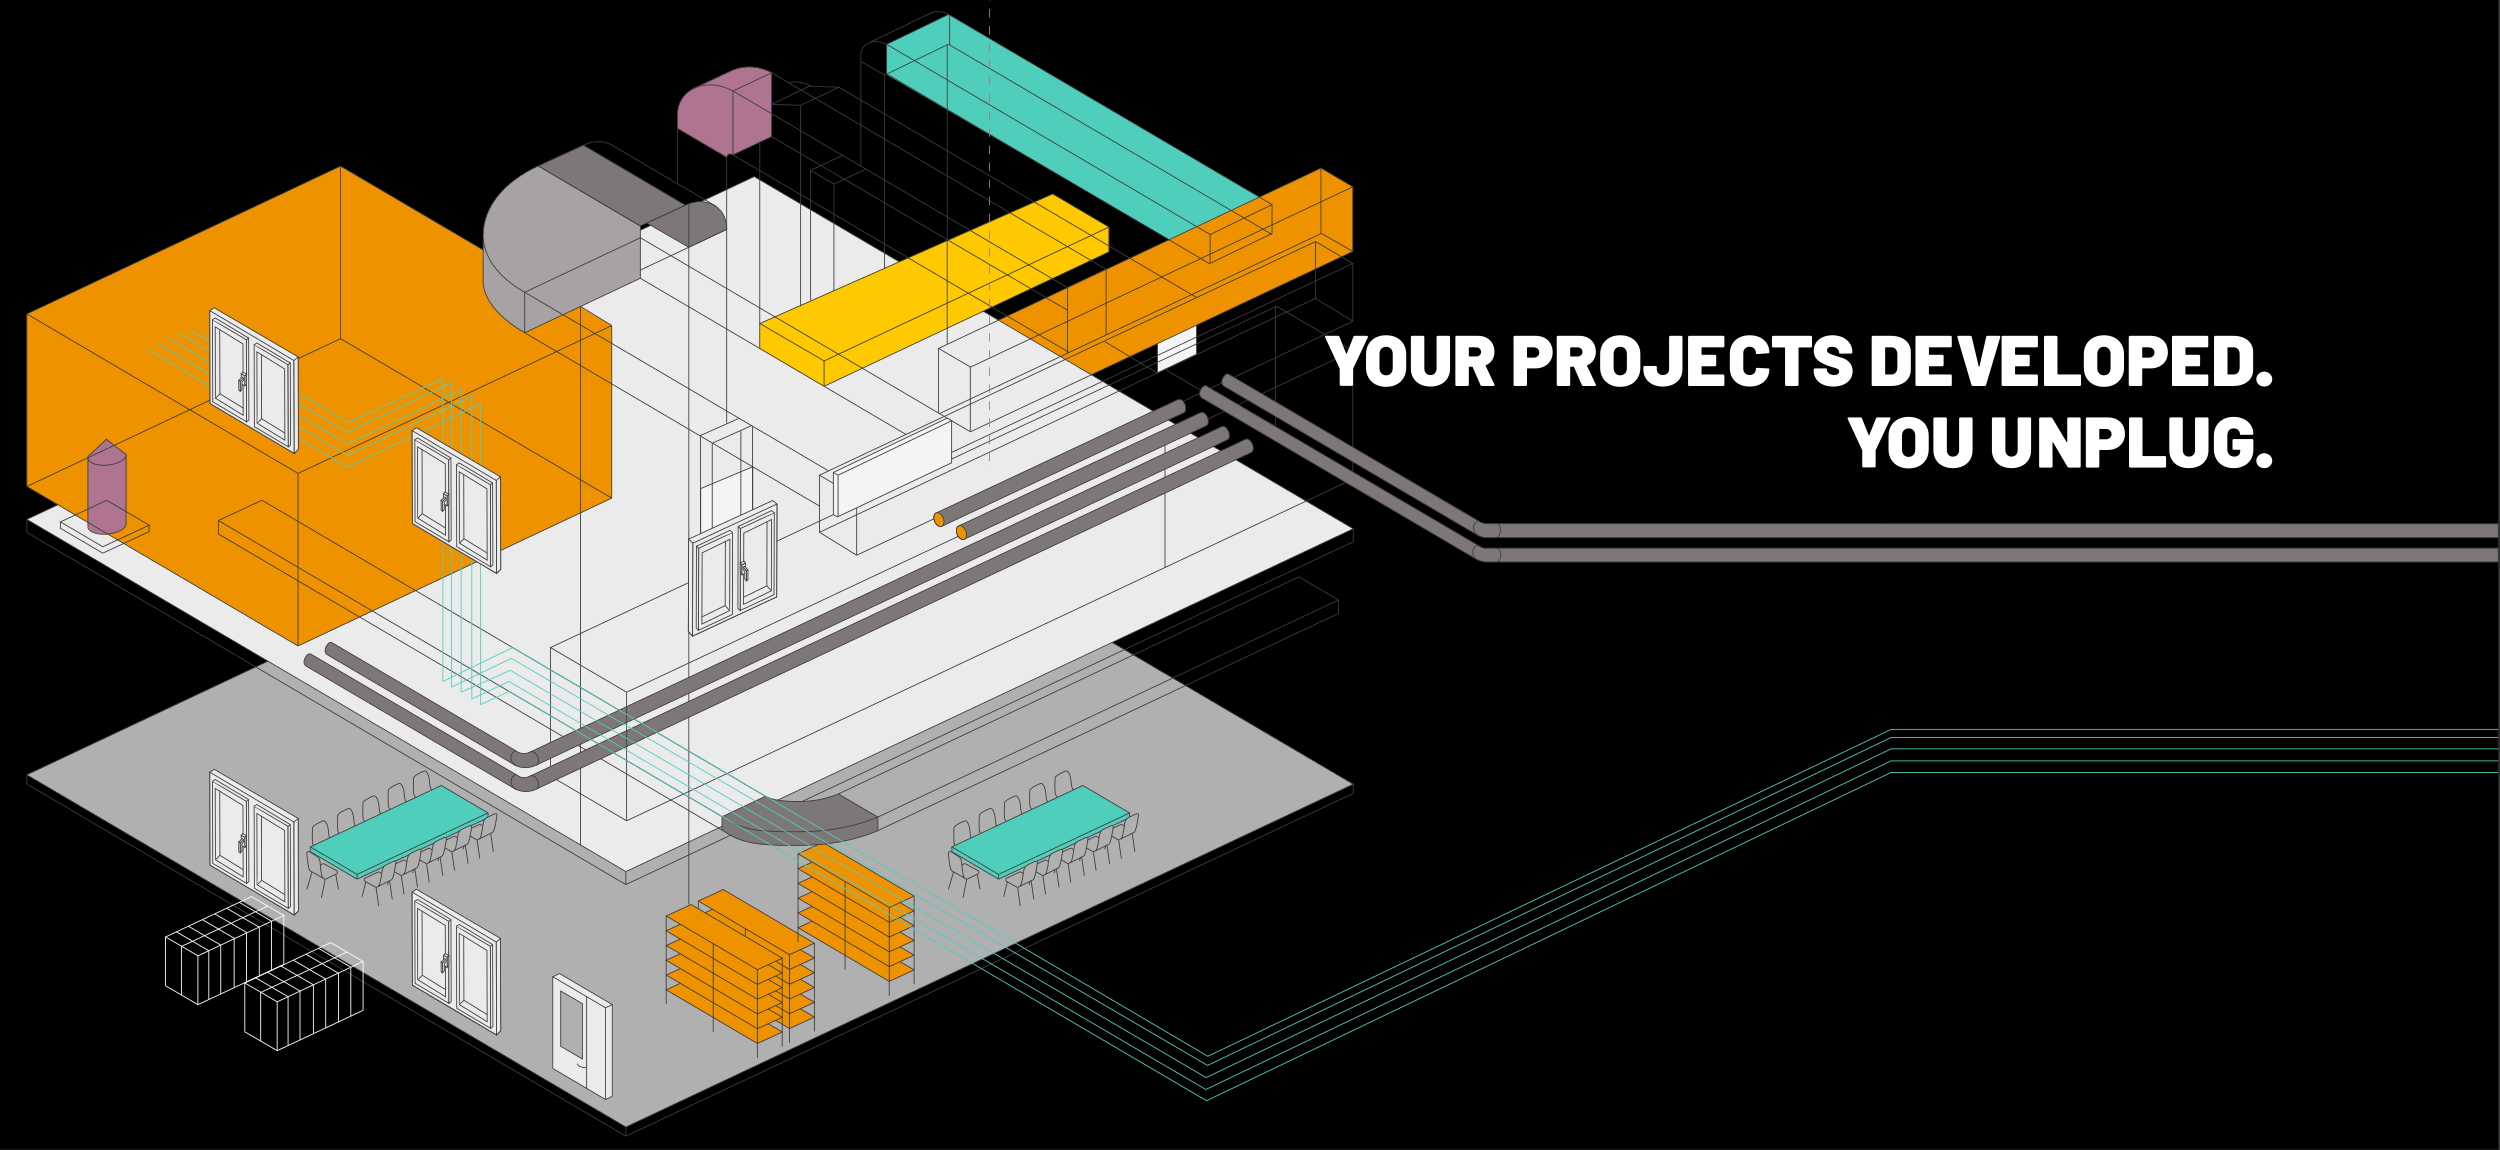 <svg xmlns="http://www.w3.org/2000/svg" width="1441" height="663" viewBox="0 0 1441 663" xmlns:xlink="http://www.w3.org/1999/xlink">
  <rect x="0" y="0" width="1441" height="663" fill="#333333" stroke="none"/>
  <defs>
    <path id="a" d="M9.994,29.397 C9.471,29.397 9.21,29.136 9.21,28.613 L9.21,19.734 C9.21,19.624 9.182,19.486 9.127,19.321 L0.826,1.48 C0.771,1.315 0.744,1.191 0.744,1.108 C0.744,0.751 0.978,0.572 1.446,0.572 L8.177,0.572 C8.645,0.572 8.948,0.778 9.086,1.191 L12.885,10.731 C12.94,10.841 13.009,10.896 13.092,10.896 C13.174,10.896 13.243,10.841 13.298,10.731 L17.098,1.191 C17.235,0.778 17.538,0.572 18.006,0.572 L24.779,0.572 C25.247,0.572 25.481,0.751 25.481,1.108 C25.481,1.191 25.454,1.315 25.398,1.48 L17.015,19.321 C16.96,19.486 16.932,19.624 16.932,19.734 L16.932,28.613 C16.932,29.136 16.671,29.397 16.148,29.397 L9.994,29.397 Z"/>
    <path id="b" d="M35.932,29.976 C33.647,29.976 31.63,29.514 29.882,28.592 C28.134,27.67 26.778,26.376 25.814,24.71 C24.851,23.044 24.369,21.11 24.369,18.908 L24.369,11.144 C24.369,8.996 24.851,7.097 25.814,5.445 C26.778,3.793 28.134,2.513 29.882,1.604 C31.63,0.696 33.647,0.241 35.932,0.241 C38.245,0.241 40.275,0.696 42.024,1.604 C43.772,2.513 45.128,3.793 46.092,5.445 C47.055,7.097 47.537,8.996 47.537,11.144 L47.537,18.908 C47.537,21.11 47.055,23.044 46.092,24.71 C45.128,26.376 43.772,27.67 42.024,28.592 C40.275,29.514 38.245,29.976 35.932,29.976 Z M35.932,23.327 C37.089,23.327 38.018,22.948 38.72,22.191 C39.422,21.434 39.773,20.422 39.773,19.156 L39.773,11.061 C39.773,9.795 39.422,8.783 38.72,8.026 C38.018,7.269 37.089,6.89 35.932,6.89 C34.803,6.89 33.888,7.269 33.186,8.026 C32.484,8.783 32.133,9.795 32.133,11.061 L32.133,19.156 C32.133,20.422 32.484,21.434 33.186,22.191 C33.888,22.948 34.803,23.327 35.932,23.327 Z M61.537,29.81 C59.307,29.81 57.331,29.384 55.611,28.53 C53.89,27.677 52.561,26.465 51.625,24.896 C50.689,23.327 50.221,21.51 50.221,19.445 L50.221,1.356 C50.221,0.833 50.483,0.572 51.006,0.572 L57.201,0.572 C57.724,0.572 57.985,0.833 57.985,1.356 L57.985,19.445 C57.985,20.573 58.309,21.475 58.956,22.15 C59.603,22.824 60.463,23.161 61.537,23.161 C62.583,23.161 63.43,22.817 64.077,22.129 C64.724,21.441 65.047,20.546 65.047,19.445 L65.047,1.356 C65.047,0.833 65.309,0.572 65.832,0.572 L72.026,0.572 C72.55,0.572 72.811,0.833 72.811,1.356 L72.811,19.445 C72.811,21.51 72.343,23.327 71.407,24.896 C70.471,26.465 69.149,27.677 67.442,28.53 C65.735,29.384 63.767,29.81 61.537,29.81 Z M91.23,29.48 C90.789,29.48 90.487,29.287 90.321,28.902 L85.861,18.619 C85.806,18.454 85.668,18.371 85.448,18.371 L83.961,18.371 C83.741,18.371 83.631,18.481 83.631,18.701 L83.631,28.695 C83.631,29.218 83.37,29.48 82.846,29.48 L76.652,29.48 C76.129,29.48 75.867,29.218 75.867,28.695 L75.867,1.356 C75.867,0.833 76.129,0.572 76.652,0.572 L89,0.572 C90.872,0.572 92.517,0.957 93.935,1.728 C95.353,2.499 96.454,3.579 97.239,4.97 C98.023,6.36 98.416,7.964 98.416,9.781 C98.416,11.571 97.982,13.14 97.115,14.489 C96.248,15.838 95.043,16.843 93.501,17.504 C93.309,17.586 93.253,17.724 93.336,17.917 L98.374,28.571 C98.429,28.682 98.457,28.819 98.457,28.984 C98.457,29.315 98.237,29.48 97.796,29.48 L91.23,29.48 Z M83.961,7.221 C83.741,7.221 83.631,7.331 83.631,7.551 L83.631,12.135 C83.631,12.355 83.741,12.465 83.961,12.465 L87.72,12.465 C88.601,12.465 89.316,12.224 89.867,11.743 C90.418,11.261 90.693,10.634 90.693,9.864 C90.693,9.065 90.418,8.425 89.867,7.943 C89.316,7.461 88.601,7.221 87.72,7.221 L83.961,7.221 Z M122.121,0.572 C124.075,0.572 125.796,0.964 127.283,1.749 C128.77,2.533 129.919,3.648 130.731,5.094 C131.543,6.539 131.949,8.198 131.949,10.07 C131.949,11.915 131.523,13.539 130.669,14.943 C129.816,16.347 128.618,17.435 127.076,18.206 C125.535,18.977 123.759,19.362 121.749,19.362 L117.495,19.362 C117.275,19.362 117.165,19.472 117.165,19.692 L117.165,28.695 C117.165,29.218 116.903,29.48 116.38,29.48 L110.186,29.48 C109.662,29.48 109.401,29.218 109.401,28.695 L109.401,1.356 C109.401,0.833 109.662,0.572 110.186,0.572 L122.121,0.572 Z M120.84,13.167 C121.859,13.167 122.678,12.899 123.298,12.362 C123.917,11.825 124.227,11.116 124.227,10.235 C124.227,9.327 123.917,8.597 123.298,8.046 C122.678,7.496 121.859,7.221 120.84,7.221 L117.495,7.221 C117.275,7.221 117.165,7.331 117.165,7.551 L117.165,12.837 C117.165,13.057 117.275,13.167 117.495,13.167 L120.84,13.167 Z M149.666,29.48 C149.226,29.48 148.923,29.287 148.758,28.902 L144.297,18.619 C144.242,18.454 144.105,18.371 143.884,18.371 L142.398,18.371 C142.177,18.371 142.067,18.481 142.067,18.701 L142.067,28.695 C142.067,29.218 141.806,29.48 141.283,29.48 L135.088,29.48 C134.565,29.48 134.303,29.218 134.303,28.695 L134.303,1.356 C134.303,0.833 134.565,0.572 135.088,0.572 L147.436,0.572 C149.308,0.572 150.953,0.957 152.371,1.728 C153.789,2.499 154.89,3.579 155.675,4.97 C156.46,6.36 156.852,7.964 156.852,9.781 C156.852,11.571 156.418,13.14 155.551,14.489 C154.684,15.838 153.479,16.843 151.937,17.504 C151.745,17.586 151.69,17.724 151.772,17.917 L156.811,28.571 C156.866,28.682 156.893,28.819 156.893,28.984 C156.893,29.315 156.673,29.48 156.232,29.48 L149.666,29.48 Z M142.398,7.221 C142.177,7.221 142.067,7.331 142.067,7.551 L142.067,12.135 C142.067,12.355 142.177,12.465 142.398,12.465 L146.156,12.465 C147.037,12.465 147.753,12.224 148.303,11.743 C148.854,11.261 149.129,10.634 149.129,9.864 C149.129,9.065 148.854,8.425 148.303,7.943 C147.753,7.461 147.037,7.221 146.156,7.221 L142.398,7.221 Z M170.893,29.976 C168.608,29.976 166.591,29.514 164.843,28.592 C163.095,27.67 161.739,26.376 160.775,24.71 C159.812,23.044 159.33,21.11 159.33,18.908 L159.33,11.144 C159.33,8.996 159.812,7.097 160.775,5.445 C161.739,3.793 163.095,2.513 164.843,1.604 C166.591,0.696 168.608,0.241 170.893,0.241 C173.206,0.241 175.236,0.696 176.985,1.604 C178.733,2.513 180.089,3.793 181.052,5.445 C182.016,7.097 182.498,8.996 182.498,11.144 L182.498,18.908 C182.498,21.11 182.016,23.044 181.052,24.71 C180.089,26.376 178.733,27.67 176.985,28.592 C175.236,29.514 173.206,29.976 170.893,29.976 Z M170.893,23.327 C172.049,23.327 172.979,22.948 173.681,22.191 C174.383,21.434 174.734,20.422 174.734,19.156 L174.734,11.061 C174.734,9.795 174.383,8.783 173.681,8.026 C172.979,7.269 172.049,6.89 170.893,6.89 C169.764,6.89 168.849,7.269 168.147,8.026 C167.445,8.783 167.094,9.795 167.094,11.061 L167.094,19.156 C167.094,20.422 167.445,21.434 168.147,22.191 C168.849,22.948 169.764,23.327 170.893,23.327 Z M195.465,29.81 C193.235,29.81 191.274,29.397 189.58,28.571 C187.887,27.745 186.573,26.582 185.636,25.082 C184.7,23.581 184.232,21.854 184.232,19.899 L184.232,18.701 C184.232,18.178 184.494,17.917 185.017,17.917 L191.212,17.917 C191.735,17.917 191.996,18.178 191.996,18.701 L191.996,19.858 C191.996,20.849 192.313,21.647 192.946,22.253 C193.579,22.859 194.419,23.161 195.465,23.161 C196.539,23.161 197.406,22.859 198.067,22.253 C198.728,21.647 199.058,20.849 199.058,19.858 L199.058,1.356 C199.058,0.833 199.32,0.572 199.843,0.572 L205.996,0.572 C206.519,0.572 206.781,0.833 206.781,1.356 L206.781,19.899 C206.781,21.854 206.313,23.581 205.377,25.082 C204.441,26.582 203.112,27.745 201.391,28.571 C199.671,29.397 197.695,29.81 195.465,29.81 Z M230.94,6.436 C230.94,6.959 230.678,7.221 230.155,7.221 L218.096,7.221 C217.876,7.221 217.766,7.331 217.766,7.551 L217.766,11.185 C217.766,11.405 217.876,11.516 218.096,11.516 L225.447,11.516 C225.97,11.516 226.232,11.777 226.232,12.3 L226.232,17.338 C226.232,17.862 225.97,18.123 225.447,18.123 L218.096,18.123 C217.876,18.123 217.766,18.233 217.766,18.454 L217.766,22.501 C217.766,22.721 217.876,22.831 218.096,22.831 L230.155,22.831 C230.678,22.831 230.94,23.093 230.94,23.616 L230.94,28.695 C230.94,29.218 230.678,29.48 230.155,29.48 L210.787,29.48 C210.264,29.48 210.002,29.218 210.002,28.695 L210.002,1.356 C210.002,0.833 210.264,0.572 210.787,0.572 L230.155,0.572 C230.678,0.572 230.94,0.833 230.94,1.356 L230.94,6.436 Z"/>
    <path id="c" d="M245.467,29.81 C243.209,29.81 241.22,29.37 239.5,28.489 C237.779,27.608 236.444,26.362 235.494,24.751 C234.544,23.141 234.069,21.276 234.069,19.156 L234.069,10.813 C234.069,8.721 234.544,6.876 235.494,5.28 C236.444,3.683 237.779,2.444 239.5,1.563 C241.22,0.682 243.209,0.241 245.467,0.241 C247.725,0.241 249.714,0.654 251.435,1.48 C253.155,2.306 254.491,3.469 255.44,4.97 C256.39,6.47 256.865,8.212 256.865,10.194 C256.865,10.442 256.617,10.593 256.122,10.648 L249.927,11.061 L249.721,11.061 C249.308,11.061 249.101,10.992 249.101,10.855 L249.101,10.607 C249.101,9.478 248.771,8.576 248.11,7.902 C247.449,7.227 246.568,6.89 245.467,6.89 C244.366,6.89 243.485,7.227 242.824,7.902 C242.163,8.576 241.833,9.478 241.833,10.607 L241.833,19.486 C241.833,20.587 242.163,21.475 242.824,22.15 C243.485,22.824 244.366,23.161 245.467,23.161 C246.568,23.161 247.449,22.824 248.11,22.15 C248.771,21.475 249.101,20.587 249.101,19.486 C249.101,19.348 249.177,19.231 249.328,19.135 C249.48,19.039 249.679,19.004 249.927,19.032 L256.122,19.362 C256.617,19.39 256.865,19.458 256.865,19.569 L256.865,19.775 C256.865,21.757 256.39,23.506 255.44,25.02 C254.491,26.534 253.155,27.711 251.435,28.551 C249.714,29.391 247.725,29.81 245.467,29.81 Z"/>
    <path id="d" d="M280.654,0.572 C281.177,0.572 281.439,0.833 281.439,1.356 L281.439,6.477 C281.439,7 281.177,7.262 280.654,7.262 L274.005,7.262 C273.785,7.262 273.675,7.372 273.675,7.592 L273.675,28.695 C273.675,29.218 273.413,29.48 272.89,29.48 L266.695,29.48 C266.172,29.48 265.911,29.218 265.911,28.695 L265.911,7.592 C265.911,7.372 265.801,7.262 265.58,7.262 L259.138,7.262 C258.615,7.262 258.353,7 258.353,6.477 L258.353,1.356 C258.353,0.833 258.615,0.572 259.138,0.572 L280.654,0.572 Z"/>
    <path id="e" d="M293.668,29.81 C291.438,29.81 289.469,29.432 287.762,28.675 C286.055,27.918 284.734,26.837 283.798,25.433 C282.862,24.029 282.394,22.404 282.394,20.56 L282.394,20.147 C282.394,19.624 282.655,19.362 283.178,19.362 L289.249,19.362 C289.772,19.362 290.034,19.5 290.034,19.775 L290.034,20.229 C290.034,20.973 290.433,21.647 291.231,22.253 C292.03,22.859 293.035,23.161 294.246,23.161 C295.265,23.161 295.994,22.948 296.435,22.521 C296.875,22.095 297.096,21.62 297.096,21.097 C297.096,20.491 296.82,20.037 296.27,19.734 C295.719,19.431 294.714,19.059 293.255,18.619 L292.057,18.288 C289.332,17.462 287.047,16.361 285.202,14.985 C283.357,13.608 282.435,11.612 282.435,8.996 C282.435,7.262 282.903,5.727 283.839,4.392 C284.775,3.056 286.062,2.031 287.7,1.315 C289.339,0.599 291.176,0.241 293.214,0.241 C295.361,0.241 297.309,0.64 299.057,1.439 C300.806,2.237 302.182,3.366 303.187,4.825 C304.192,6.284 304.694,7.95 304.694,9.822 L304.694,10.029 C304.694,10.552 304.433,10.813 303.91,10.813 L297.839,10.813 C297.316,10.813 297.054,10.703 297.054,10.483 L297.054,10.153 C297.054,9.327 296.683,8.576 295.939,7.902 C295.196,7.227 294.191,6.89 292.925,6.89 C292.044,6.89 291.348,7.069 290.839,7.427 C290.33,7.785 290.075,8.281 290.075,8.914 C290.075,9.409 290.261,9.829 290.633,10.173 C291.004,10.517 291.576,10.848 292.346,11.164 C293.117,11.481 294.301,11.887 295.898,12.383 C296.118,12.465 297.089,12.761 298.81,13.271 C300.53,13.78 301.969,14.702 303.125,16.038 C304.282,17.373 304.86,18.99 304.86,20.89 C304.86,22.68 304.392,24.249 303.456,25.598 C302.519,26.947 301.205,27.986 299.512,28.716 C297.818,29.446 295.871,29.81 293.668,29.81 Z M316.63,29.48 C316.106,29.48 315.845,29.218 315.845,28.695 L315.845,1.356 C315.845,0.833 316.106,0.572 316.63,0.572 L327.078,0.572 C329.308,0.572 331.283,0.957 333.004,1.728 C334.725,2.499 336.053,3.586 336.989,4.99 C337.925,6.395 338.393,8.019 338.393,9.864 L338.393,20.188 C338.393,22.033 337.925,23.657 336.989,25.061 C336.053,26.465 334.725,27.553 333.004,28.324 C331.283,29.095 329.308,29.48 327.078,29.48 L316.63,29.48 Z M323.609,22.501 C323.609,22.721 323.719,22.831 323.939,22.831 L327.367,22.831 C328.303,22.831 329.074,22.466 329.68,21.737 C330.285,21.007 330.602,20.05 330.629,18.866 L330.629,11.185 C330.629,10.001 330.327,9.045 329.721,8.315 C329.115,7.585 328.317,7.221 327.326,7.221 L323.939,7.221 C323.719,7.221 323.609,7.331 323.609,7.551 L323.609,22.501 Z"/>
    <path id="f" d="M362.009,6.436 C362.009,6.959 361.747,7.221 361.224,7.221 L349.165,7.221 C348.945,7.221 348.835,7.331 348.835,7.551 L348.835,11.185 C348.835,11.405 348.945,11.516 349.165,11.516 L356.516,11.516 C357.039,11.516 357.301,11.777 357.301,12.3 L357.301,17.338 C357.301,17.862 357.039,18.123 356.516,18.123 L349.165,18.123 C348.945,18.123 348.835,18.233 348.835,18.454 L348.835,22.501 C348.835,22.721 348.945,22.831 349.165,22.831 L361.224,22.831 C361.747,22.831 362.009,23.093 362.009,23.616 L362.009,28.695 C362.009,29.218 361.747,29.48 361.224,29.48 L341.855,29.48 C341.332,29.48 341.071,29.218 341.071,28.695 L341.071,1.356 C341.071,0.833 341.332,0.572 341.855,0.572 L361.224,0.572 C361.747,0.572 362.009,0.833 362.009,1.356 L362.009,6.436 Z"/>
    <path id="g" d="M374.233,29.48 C373.765,29.48 373.462,29.26 373.324,28.819 L365.271,1.439 C365.244,1.356 365.23,1.26 365.23,1.15 C365.23,0.764 365.464,0.572 365.932,0.572 L372.663,0.572 C373.131,0.572 373.421,0.806 373.531,1.274 L377.537,18.206 C377.592,18.343 377.667,18.412 377.764,18.412 C377.86,18.412 377.922,18.343 377.95,18.206 L381.832,1.274 C381.914,0.806 382.203,0.572 382.699,0.572 L389.265,0.572 C389.54,0.572 389.74,0.647 389.864,0.799 C389.988,0.95 390.008,1.164 389.926,1.439 L381.79,28.819 C381.653,29.26 381.35,29.48 380.882,29.48 L374.233,29.48 Z"/>
    <path id="h" d="M411.649,6.436 C411.649,6.959 411.387,7.221 410.864,7.221 L398.805,7.221 C398.585,7.221 398.475,7.331 398.475,7.551 L398.475,11.185 C398.475,11.405 398.585,11.516 398.805,11.516 L406.156,11.516 C406.679,11.516 406.941,11.777 406.941,12.3 L406.941,17.338 C406.941,17.862 406.679,18.123 406.156,18.123 L398.805,18.123 C398.585,18.123 398.475,18.233 398.475,18.454 L398.475,22.501 C398.475,22.721 398.585,22.831 398.805,22.831 L410.864,22.831 C411.387,22.831 411.649,23.093 411.649,23.616 L411.649,28.695 C411.649,29.218 411.387,29.48 410.864,29.48 L391.495,29.48 C390.972,29.48 390.711,29.218 390.711,28.695 L390.711,1.356 C390.711,0.833 390.972,0.572 391.495,0.572 L410.864,0.572 C411.387,0.572 411.649,0.833 411.649,1.356 L411.649,6.436 Z"/>
    <path id="i" d="M415.945,29.48 C415.422,29.48 415.161,29.218 415.161,28.695 L415.161,1.356 C415.161,0.833 415.422,0.572 415.945,0.572 L422.14,0.572 C422.663,0.572 422.925,0.833 422.925,1.356 L422.925,22.501 C422.925,22.721 423.035,22.831 423.255,22.831 L435.727,22.831 C436.25,22.831 436.512,23.093 436.512,23.616 L436.512,28.695 C436.512,29.218 436.25,29.48 435.727,29.48 L415.945,29.48 Z"/>
    <path id="j" d="M449.682,29.976 C447.397,29.976 445.38,29.514 443.632,28.592 C441.884,27.67 440.528,26.376 439.564,24.71 C438.601,23.044 438.119,21.11 438.119,18.908 L438.119,11.144 C438.119,8.996 438.601,7.097 439.564,5.445 C440.528,3.793 441.884,2.513 443.632,1.604 C445.38,0.696 447.397,0.241 449.682,0.241 C451.995,0.241 454.025,0.696 455.774,1.604 C457.522,2.513 458.878,3.793 459.842,5.445 C460.805,7.097 461.287,8.996 461.287,11.144 L461.287,18.908 C461.287,21.11 460.805,23.044 459.842,24.71 C458.878,26.376 457.522,27.67 455.774,28.592 C454.025,29.514 451.995,29.976 449.682,29.976 Z M449.682,23.327 C450.839,23.327 451.768,22.948 452.47,22.191 C453.172,21.434 453.523,20.422 453.523,19.156 L453.523,11.061 C453.523,9.795 453.172,8.783 452.47,8.026 C451.768,7.269 450.839,6.89 449.682,6.89 C448.553,6.89 447.638,7.269 446.936,8.026 C446.234,8.783 445.883,9.795 445.883,11.061 L445.883,19.156 C445.883,20.422 446.234,21.434 446.936,22.191 C447.638,22.948 448.553,23.327 449.682,23.327 Z M476.732,0.572 C478.687,0.572 480.408,0.964 481.894,1.749 C483.381,2.533 484.531,3.648 485.343,5.094 C486.155,6.539 486.561,8.198 486.561,10.07 C486.561,11.915 486.134,13.539 485.281,14.943 C484.427,16.347 483.23,17.435 481.688,18.206 C480.146,18.977 478.37,19.362 476.361,19.362 L472.107,19.362 C471.887,19.362 471.777,19.472 471.777,19.692 L471.777,28.695 C471.777,29.218 471.515,29.48 470.992,29.48 L464.797,29.48 C464.274,29.48 464.013,29.218 464.013,28.695 L464.013,1.356 C464.013,0.833 464.274,0.572 464.797,0.572 L476.732,0.572 Z M475.452,13.167 C476.471,13.167 477.29,12.899 477.909,12.362 C478.529,11.825 478.838,11.116 478.838,10.235 C478.838,9.327 478.529,8.597 477.909,8.046 C477.29,7.496 476.471,7.221 475.452,7.221 L472.107,7.221 C471.887,7.221 471.777,7.331 471.777,7.551 L471.777,12.837 C471.777,13.057 471.887,13.167 472.107,13.167 L475.452,13.167 Z M509.853,6.436 C509.853,6.959 509.591,7.221 509.068,7.221 L497.009,7.221 C496.789,7.221 496.679,7.331 496.679,7.551 L496.679,11.185 C496.679,11.405 496.789,11.516 497.009,11.516 L504.36,11.516 C504.884,11.516 505.145,11.777 505.145,12.3 L505.145,17.338 C505.145,17.862 504.884,18.123 504.36,18.123 L497.009,18.123 C496.789,18.123 496.679,18.233 496.679,18.454 L496.679,22.501 C496.679,22.721 496.789,22.831 497.009,22.831 L509.068,22.831 C509.591,22.831 509.853,23.093 509.853,23.616 L509.853,28.695 C509.853,29.218 509.591,29.48 509.068,29.48 L489.7,29.48 C489.177,29.48 488.915,29.218 488.915,28.695 L488.915,1.356 C488.915,0.833 489.177,0.572 489.7,0.572 L509.068,0.572 C509.591,0.572 509.853,0.833 509.853,1.356 L509.853,6.436 Z"/>
    <path id="k" d="M513.945,29.48 C513.422,29.48 513.161,29.218 513.161,28.695 L513.161,1.356 C513.161,0.833 513.422,0.572 513.945,0.572 L524.394,0.572 C526.624,0.572 528.599,0.957 530.32,1.728 C532.041,2.499 533.369,3.586 534.305,4.99 C535.241,6.395 535.709,8.019 535.709,9.864 L535.709,20.188 C535.709,22.033 535.241,23.657 534.305,25.061 C533.369,26.465 532.041,27.553 530.32,28.324 C528.599,29.095 526.624,29.48 524.394,29.48 L513.945,29.48 Z M520.925,22.501 C520.925,22.721 521.035,22.831 521.255,22.831 L524.683,22.831 C525.619,22.831 526.39,22.466 526.995,21.737 C527.601,21.007 527.918,20.05 527.945,18.866 L527.945,11.185 C527.945,10.001 527.642,9.045 527.037,8.315 C526.431,7.585 525.633,7.221 524.641,7.221 L521.255,7.221 C521.035,7.221 520.925,7.331 520.925,7.551 L520.925,22.501 Z"/>
    <path id="l" d="M542.11,29.81 C540.788,29.81 539.694,29.391 538.827,28.551 C537.96,27.711 537.526,26.686 537.526,25.474 C537.526,24.703 537.746,23.987 538.187,23.327 C538.627,22.666 539.199,22.143 539.901,21.757 C540.603,21.372 541.339,21.179 542.11,21.179 C542.881,21.179 543.624,21.372 544.34,21.757 C545.056,22.143 545.634,22.666 546.075,23.327 C546.515,23.987 546.735,24.703 546.735,25.474 C546.735,26.686 546.295,27.711 545.414,28.551 C544.533,29.391 543.432,29.81 542.11,29.81 Z"/>
    <path id="m" d="M311.174,76.427 C310.651,76.427 310.39,76.166 310.39,75.643 L310.39,66.764 C310.39,66.654 310.362,66.516 310.307,66.351 L302.006,48.51 C301.951,48.345 301.924,48.221 301.924,48.138 C301.924,47.781 302.158,47.602 302.626,47.602 L309.357,47.602 C309.825,47.602 310.128,47.808 310.266,48.221 L314.065,57.761 C314.12,57.871 314.189,57.926 314.272,57.926 C314.354,57.926 314.423,57.871 314.478,57.761 L318.278,48.221 C318.415,47.808 318.718,47.602 319.186,47.602 L325.959,47.602 C326.427,47.602 326.661,47.781 326.661,48.138 C326.661,48.221 326.634,48.345 326.578,48.51 L318.195,66.351 C318.14,66.516 318.112,66.654 318.112,66.764 L318.112,75.643 C318.112,76.166 317.851,76.427 317.328,76.427 L311.174,76.427 Z"/>
    <path id="n" d="M337.112,77.006 C334.827,77.006 332.81,76.544 331.062,75.622 C329.314,74.7 327.958,73.406 326.994,71.74 C326.031,70.074 325.549,68.14 325.549,65.938 L325.549,58.174 C325.549,56.026 326.031,54.127 326.994,52.475 C327.958,50.823 329.314,49.543 331.062,48.634 C332.81,47.726 334.827,47.271 337.112,47.271 C339.425,47.271 341.455,47.726 343.204,48.634 C344.952,49.543 346.308,50.823 347.272,52.475 C348.235,54.127 348.717,56.026 348.717,58.174 L348.717,65.938 C348.717,68.14 348.235,70.074 347.272,71.74 C346.308,73.406 344.952,74.7 343.204,75.622 C341.455,76.544 339.425,77.006 337.112,77.006 Z M337.112,70.357 C338.269,70.357 339.198,69.978 339.9,69.221 C340.602,68.464 340.953,67.452 340.953,66.186 L340.953,58.091 C340.953,56.825 340.602,55.813 339.9,55.056 C339.198,54.299 338.269,53.92 337.112,53.92 C335.983,53.92 335.068,54.299 334.366,55.056 C333.664,55.813 333.313,56.825 333.313,58.091 L333.313,66.186 C333.313,67.452 333.664,68.464 334.366,69.221 C335.068,69.978 335.983,70.357 337.112,70.357 Z M362.717,76.84 C360.487,76.84 358.511,76.414 356.791,75.56 C355.07,74.707 353.741,73.495 352.805,71.926 C351.869,70.357 351.401,68.54 351.401,66.475 L351.401,48.386 C351.401,47.863 351.663,47.602 352.186,47.602 L358.381,47.602 C358.904,47.602 359.165,47.863 359.165,48.386 L359.165,66.475 C359.165,67.603 359.489,68.505 360.136,69.18 C360.783,69.854 361.643,70.191 362.717,70.191 C363.763,70.191 364.61,69.847 365.257,69.159 C365.904,68.471 366.227,67.576 366.227,66.475 L366.227,48.386 C366.227,47.863 366.489,47.602 367.012,47.602 L373.206,47.602 C373.73,47.602 373.991,47.863 373.991,48.386 L373.991,66.475 C373.991,68.54 373.523,70.357 372.587,71.926 C371.651,73.495 370.329,74.707 368.622,75.56 C366.915,76.414 364.947,76.84 362.717,76.84 Z M396.457,76.84 C394.227,76.84 392.252,76.414 390.531,75.56 C388.81,74.707 387.482,73.495 386.546,71.926 C385.61,70.357 385.141,68.54 385.141,66.475 L385.141,48.386 C385.141,47.863 385.403,47.602 385.926,47.602 L392.121,47.602 C392.644,47.602 392.905,47.863 392.905,48.386 L392.905,66.475 C392.905,67.603 393.229,68.505 393.876,69.18 C394.523,69.854 395.383,70.191 396.457,70.191 C397.503,70.191 398.35,69.847 398.997,69.159 C399.644,68.471 399.967,67.576 399.967,66.475 L399.967,48.386 C399.967,47.863 400.229,47.602 400.752,47.602 L406.947,47.602 C407.47,47.602 407.731,47.863 407.731,48.386 L407.731,66.475 C407.731,68.54 407.263,70.357 406.327,71.926 C405.391,73.495 404.07,74.707 402.363,75.56 C400.656,76.414 398.687,76.84 396.457,76.84 Z"/>
    <path id="o" d="M413.135,76.51 C412.612,76.51 412.351,76.248 412.351,75.725 L412.351,48.386 C412.351,47.863 412.612,47.602 413.135,47.602 L419.082,47.602 C419.523,47.602 419.839,47.781 420.032,48.138 L428.168,61.808 C428.25,61.918 428.333,61.973 428.415,61.973 C428.526,61.973 428.581,61.877 428.581,61.684 L428.539,48.386 C428.539,47.863 428.801,47.602 429.324,47.602 L435.519,47.602 C436.042,47.602 436.303,47.863 436.303,48.386 L436.303,75.725 C436.303,76.248 436.042,76.51 435.519,76.51 L429.572,76.51 C429.131,76.51 428.815,76.331 428.622,75.973 L420.445,62.056 C420.362,61.918 420.273,61.856 420.177,61.87 C420.08,61.884 420.032,61.973 420.032,62.138 L420.115,75.725 C420.115,76.248 419.853,76.51 419.33,76.51 L413.135,76.51 Z"/>
    <path id="p" d="M451.996,47.602 C453.951,47.602 455.672,47.994 457.159,48.779 C458.645,49.563 459.795,50.678 460.607,52.124 C461.419,53.569 461.825,55.228 461.825,57.1 C461.825,58.945 461.399,60.569 460.545,61.973 C459.692,63.377 458.494,64.465 456.952,65.236 C455.41,66.007 453.635,66.392 451.625,66.392 L447.371,66.392 C447.151,66.392 447.041,66.502 447.041,66.722 L447.041,75.725 C447.041,76.248 446.779,76.51 446.256,76.51 L440.061,76.51 C439.538,76.51 439.277,76.248 439.277,75.725 L439.277,48.386 C439.277,47.863 439.538,47.602 440.061,47.602 L451.996,47.602 Z M450.716,60.197 C451.735,60.197 452.554,59.929 453.173,59.392 C453.793,58.855 454.103,58.146 454.103,57.265 C454.103,56.357 453.793,55.627 453.173,55.076 C452.554,54.526 451.735,54.251 450.716,54.251 L447.371,54.251 C447.151,54.251 447.041,54.361 447.041,54.581 L447.041,59.867 C447.041,60.087 447.151,60.197 447.371,60.197 L450.716,60.197 Z M464.964,76.51 C464.441,76.51 464.179,76.248 464.179,75.725 L464.179,48.386 C464.179,47.863 464.441,47.602 464.964,47.602 L471.159,47.602 C471.682,47.602 471.943,47.863 471.943,48.386 L471.943,69.531 C471.943,69.751 472.053,69.861 472.274,69.861 L484.745,69.861 C485.269,69.861 485.53,70.123 485.53,70.646 L485.53,75.725 C485.53,76.248 485.269,76.51 484.745,76.51 L464.964,76.51 Z"/>
    <path id="q" d="M498.711,76.84 C496.481,76.84 494.506,76.414 492.785,75.56 C491.064,74.707 489.736,73.495 488.8,71.926 C487.863,70.357 487.395,68.54 487.395,66.475 L487.395,48.386 C487.395,47.863 487.657,47.602 488.18,47.602 L494.375,47.602 C494.898,47.602 495.159,47.863 495.159,48.386 L495.159,66.475 C495.159,67.603 495.483,68.505 496.13,69.18 C496.777,69.854 497.637,70.191 498.711,70.191 C499.757,70.191 500.604,69.847 501.251,69.159 C501.898,68.471 502.221,67.576 502.221,66.475 L502.221,48.386 C502.221,47.863 502.483,47.602 503.006,47.602 L509.201,47.602 C509.724,47.602 509.985,47.863 509.985,48.386 L509.985,66.475 C509.985,68.54 509.517,70.357 508.581,71.926 C507.645,73.495 506.324,74.707 504.617,75.56 C502.91,76.414 500.941,76.84 498.711,76.84 Z"/>
    <path id="r" d="M524.477,76.84 C522.219,76.84 520.23,76.386 518.51,75.478 C516.789,74.569 515.454,73.289 514.504,71.637 C513.554,69.985 513.079,68.085 513.079,65.938 L513.079,58.133 C513.079,55.985 513.554,54.092 514.504,52.454 C515.454,50.816 516.789,49.543 518.51,48.634 C520.23,47.726 522.219,47.271 524.477,47.271 C526.68,47.271 528.648,47.705 530.383,48.572 C532.117,49.439 533.459,50.616 534.409,52.103 C535.359,53.59 535.834,55.214 535.834,56.976 C535.834,57.417 535.572,57.637 535.049,57.637 L528.896,57.637 C528.373,57.637 528.111,57.568 528.111,57.43 L528.111,57.265 C528.111,56.357 527.788,55.572 527.141,54.911 C526.494,54.251 525.606,53.92 524.477,53.92 C523.376,53.92 522.495,54.285 521.834,55.015 C521.173,55.744 520.843,56.715 520.843,57.926 L520.843,66.186 C520.843,67.369 521.221,68.333 521.979,69.076 C522.736,69.82 523.679,70.191 524.807,70.191 C525.826,70.191 526.659,69.909 527.306,69.345 C527.953,68.78 528.276,68.003 528.276,67.012 L528.276,66.599 C528.276,66.378 528.166,66.268 527.946,66.268 L524.601,66.268 C524.078,66.268 523.816,66.007 523.816,65.484 L523.816,60.858 C523.816,60.335 524.078,60.074 524.601,60.074 L535.049,60.074 C535.572,60.074 535.834,60.335 535.834,60.858 L535.834,66.351 C535.834,68.388 535.359,70.205 534.409,71.802 C533.459,73.399 532.124,74.638 530.403,75.519 C528.683,76.4 526.707,76.84 524.477,76.84 Z"/>
    <path id="s" d="M542.11,76.84 C540.788,76.84 539.694,76.421 538.827,75.581 C537.96,74.741 537.526,73.716 537.526,72.504 C537.526,71.733 537.746,71.017 538.187,70.357 C538.627,69.696 539.199,69.173 539.901,68.787 C540.603,68.402 541.339,68.209 542.11,68.209 C542.881,68.209 543.624,68.402 544.34,68.787 C545.056,69.173 545.634,69.696 546.075,70.357 C546.515,71.017 546.735,71.733 546.735,72.504 C546.735,73.716 546.295,74.741 545.414,75.581 C544.533,76.421 543.432,76.84 542.11,76.84 Z"/>
  </defs>
  <g fill="none" fill-rule="evenodd" transform="translate(0 -44)">
    <rect width="1440" height="663.08" y="43.54" fill="#000000"/>
    <g transform="translate(14)">
      <path fill="#AE7490" d="M376.45,118 L404.87,134.71 C404.87,134.71 405.65,131.59 408.48,133.26 L430.79,122.75 L430.79,85.92 C430.79,85.92 419.19,79.25 407.26,84.87 L385.55,95.1 C385.55,95.1 376.45,99.51 376.45,110.2 L376.45,118 Z"/>
      <polygon fill="#F4F4F4" stroke="#3D3C3D" stroke-width=".5" points="675.73 248.29 675.73 215.49 653.11 226.16 653.11 259.01"/>
      <polygon fill="#F4F4F4" stroke="#3D3C3D" stroke-width=".5" points="623.57 237.09 623.57 199.27 601.28 209.79 601.28 247.65"/>
      <polygon fill="#B0B0B0" stroke="#3D3C3D" stroke-width=".5" points="346.74 693.62 766 496.02 766 495.99 420.72 292.99 1.46 490.58 1.46 490.62"/>
      <path fill="#EBEBEB" fill-rule="nonzero" d="M236.5 570.52L232.59 572.35 232.59 617.19 263 635.08 266.91 633.25 266.91 588.4 236.5 570.52zM237.17 604.43L237.17 580.58 249.66 587.89 249.66 611.74 237.17 604.43zM308.5 605.11L304.59 606.94 304.59 659.82 335 677.71 338.91 675.88 338.91 623 308.5 605.11zM309.17 647.05L309.17 615.18 321.66 622.49 321.66 654.37 309.17 647.05z"/>
      <polygon fill="#4FCFBB" points="497.02 86.97 497.05 69.54 532.75 52.3 719.21 161.93 719.21 179.17 683.51 195.78"/>
      <polygon fill="#EF9200" points="526.99 282.1 526.99 244.82 747.39 140.87 765.77 151.66 765.77 188.93 545.37 292.89"/>
      <polygon fill="#EBEBEB" stroke="#3D3C3D" stroke-width=".5" points="346.74 546.4 766 348.8 766 348.77 420.72 145.76 1.46 343.36 1.46 343.4"/>
      <polygon fill="#FFC900" points="423.73 245.07 460.8 266.7 625.09 189.22 625.09 174.89 592.64 155.78 423.73 230.52"/>
      <polygon fill="#EF9200" points="1.46 224.95 182.28 139.73 338.61 231.65 338.61 331.11 157.79 416.33 1.46 324.42"/>
      <path fill="#AE7490" d="M36.67,346.77 L36.67,307.34 L47.31,297.34 L58.68,306 L58.68,346.72 C55.743,350.05 51.5,351.934 47.06,351.88 C39.41,351.93 36.67,349.53 36.67,346.77 Z"/>
      <path stroke="#3D3C3D" stroke-width=".5" d="M657.5 297.04L657.5 371.15M320.57 220.64L320.57 531.24"/>
      <polygon fill="#F4F4F4" stroke="#3D3C3D" stroke-width=".5" points="396.61 357.06 389.87 353.38 389.87 325.61 419.87 313.03 419.87 347.28 413.13 343.59 396.61 351.42"/>
      <path fill="#A7A3A4" stroke="#3D3C3D" stroke-width=".5" d="M288.44,235.8 L355.09,204.39 L355.09,174.22 L296.28,139.63 C275.92,149 264.49,163.84 264.49,179.52 L264.49,206.38 C264.49,216.76 274.62,227.97 288.49,235.8"/>
      <path stroke="#3D3C3D" stroke-width=".5" d="M1.46 224.95L182.28 139.73M1.46 324.42L182.28 239.2M288.44 212.45L355.08 181.04M408.48 133.25L430.79 122.73M408.48 96.44L430.79 85.92M384.63 95.53L406.94 85.02M355.07 199.68L404.87 176.21M157.79 416.33L338.61 331.11M346.74 698.89L766 501.3M157.79 316.87L338.61 231.65M157.79 316.87L1.46 224.95M602.21 247.15L408.48 133.25M404.87 134.7L376.45 117.99M264.51 188.08L182.28 139.73M463.43 315.34L288.44 212.45M545.33 292.88L355.09 181.03M508.18 294.41L355.07 204.39M601.27 209.79L408.48 96.44M601.28 222.8L430.79 122.73M623.57 199.27L430.79 85.92M675.75 215.49L469.58 94.28M683.51 179.17L497.05 69.54M719.21 161.93L532.74 52.3M719.21 179.17L532.74 69.54M683.51 196.17L498.24 87.24M458.33 335.69L288.44 235.8M157.79 416.33L1.46 324.42M338.61 331.11L182.28 239.2M402.17 522.47L111.62 351.64M407.45 517.79L111.9 344.02M432.16 505.87L136.99 332.33M346.74 553.87L1.46 350.86M1.46 224.95L1.46 324.42M322.23 127.68C328.72 124.6 335.52 125.1 340.23 128.6M1.46 343.4L1.46 350.86M346.74 546.4L346.74 553.87M346.74 553.87L766 356.27M492.01 522.75L757.45 397.62M492.01 514.94L757.45 389.82M469.26 501.63L734.71 376.51M346.74 698.89L1.46 495.89M1.46 490.72L1.46 495.89M346.74 693.72L346.74 698.89M766 496.09L766 501.26"/>
      <polygon fill="#EF9200" stroke="#3D3C3D" stroke-width=".5" points="402.86 599.28 455.42 630.23 455.42 630.23 441.09 636.84 388.53 605.9 402.86 599.29"/>
      <polygon fill="#EF9200" stroke="#3D3C3D" stroke-width=".5" points="402.86 590.77 455.42 621.72 455.42 621.72 441.09 628.33 388.53 597.39 402.86 590.77"/>
      <polygon fill="#EF9200" stroke="#3D3C3D" stroke-width=".5" points="402.86 582.26 455.42 613.2 455.42 613.21 441.09 619.82 388.53 588.88 402.86 582.26"/>
      <polygon fill="#EF9200" stroke="#3D3C3D" stroke-width=".5" points="402.86 573.75 455.42 604.69 455.42 604.7 441.09 611.31 388.53 580.36 402.86 573.75"/>
      <polygon fill="#EF9200" stroke="#3D3C3D" stroke-width=".5" points="402.86 565.24 455.42 596.18 455.42 596.18 441.09 602.8 388.53 571.85 402.86 565.24"/>
      <polygon fill="#EF9200" stroke="#3D3C3D" stroke-width=".5" points="402.86 556.72 455.42 587.67 455.42 587.67 441.09 594.28 388.53 563.34 402.86 556.73"/>
      <path stroke="#3D3C3D" stroke-width=".5" d="M441.09 594.29L441.09 645.12M415.63 579.3L415.63 630.13M388.53 563.34L388.53 614.18M455.42 587.67L455.42 638.51"/>
      <polygon fill="#EF9200" stroke="#3D3C3D" stroke-width=".5" points="460.32 572.11 512.88 603.05 512.88 603.06 498.55 609.67 445.99 578.72 460.32 572.11"/>
      <polygon fill="#EF9200" stroke="#3D3C3D" stroke-width=".5" points="460.32 563.59 512.88 594.54 512.88 594.54 498.55 601.16 445.99 570.21 460.32 563.6"/>
      <polygon fill="#EF9200" stroke="#3D3C3D" stroke-width=".5" points="460.32 555.08 512.88 586.03 512.88 586.03 498.55 592.64 445.99 561.7 460.32 555.09"/>
      <polygon fill="#EF9200" stroke="#3D3C3D" stroke-width=".5" points="460.32 546.57 512.88 577.51 512.88 577.52 498.55 584.13 445.99 553.19 460.32 546.58"/>
      <polygon fill="#EF9200" stroke="#3D3C3D" stroke-width=".5" points="460.32 538.06 512.88 569 512.88 569.01 498.55 575.62 445.99 544.68 460.32 538.06"/>
      <polygon fill="#EF9200" stroke="#3D3C3D" stroke-width=".5" points="460.32 529.55 512.88 560.49 512.88 560.5 498.55 567.11 445.99 536.16 460.32 529.55"/>
      <path stroke="#3D3C3D" stroke-width=".5" d="M498.55 567.11L498.55 617.95M473.09 552.12L473.09 602.96M445.99 536.16L445.99 587M512.88 560.5L512.88 611.33"/>
      <polygon fill="#EF9200" stroke="#3D3C3D" stroke-width=".5" points="384.32 607.91 436.88 638.86 436.88 638.86 422.55 645.47 369.99 614.53 384.32 607.91"/>
      <polygon fill="#EF9200" stroke="#3D3C3D" stroke-width=".5" points="384.32 599.4 436.88 630.34 436.88 630.35 422.55 636.96 369.99 606.02 384.32 599.4"/>
      <polygon fill="#EF9200" stroke="#3D3C3D" stroke-width=".5" points="384.32 590.89 436.88 621.83 436.88 621.84 422.55 628.45 369.99 597.5 384.32 590.89"/>
      <polygon fill="#EF9200" stroke="#3D3C3D" stroke-width=".5" points="384.32 582.38 436.88 613.32 436.88 613.33 422.55 619.94 369.99 588.99 384.32 582.38"/>
      <polygon fill="#EF9200" stroke="#3D3C3D" stroke-width=".5" points="384.32 573.86 436.88 604.81 436.88 604.81 422.55 611.42 369.99 580.48 384.32 573.87"/>
      <polygon fill="#EF9200" stroke="#3D3C3D" stroke-width=".5" points="384.32 565.35 436.88 596.3 436.88 596.3 422.55 602.91 369.99 571.97 384.32 565.36"/>
      <path stroke="#3D3C3D" stroke-width=".5" d="M422.55 602.91L422.55 653.75M397.09 587.93L397.09 638.76M369.99 571.97L369.99 622.81M436.88 596.3L436.88 647.14"/>
      <path fill="#7D7778" stroke="#3D3C3D" stroke-width=".5" d="M404.87,176.21 C404.87,162.53 392.46,156.84 381.02,162.27 L358.72,172.53 L383.04,186.53 L404.87,176.21 Z"/>
      <polygon fill="#7D7778" stroke="#3D3C3D" stroke-width=".5" points="322.23 127.68 296.26 139.63 355.06 174.22 381.03 162.27"/>
      <path stroke="#3D3C3D" stroke-width=".5" d="M545.29,255.61 L545.29,292.89"/>
      <polygon stroke="#3D3C3D" stroke-width=".5" points="545.37 255.61 526.99 244.82 747.39 140.87 747.39 140.86 765.77 151.66"/>
      <path stroke="#3D3C3D" stroke-width=".5" d="M526.99 244.82L526.99 282.1M765.77 151.66L765.77 188.93M765.77 188.93L545.37 292.89"/>
      <polygon stroke="#3D3C3D" stroke-width=".5" points="592.84 155.73 625.29 174.85 461 252.03 423.93 230.48"/>
      <path stroke="#3D3C3D" stroke-width=".5" d="M625.29 174.85L625.29 189.17M625.29 189.17L461 266.66"/>
      <polygon stroke="#3D3C3D" stroke-width=".5" points="479.79 330.53 458.33 317.89 744.27 183.22 749.97 186.56 765.77 195.84"/>
      <path stroke="#3D3C3D" stroke-width=".5" d="M765.77 195.84L765.77 229.14M765.77 229.14L479.79 364.02"/>
      <polygon stroke="#3D3C3D" stroke-width=".5" points="347.18 443 303.3 417.25 721.82 220.53 749.94 236.98 765.74 246.26"/>
      <path stroke="#3D3C3D" stroke-width=".5" d="M765.74 246.26L765.74 320.17M765.74 320.17L347.18 517.1"/>
      <polygon stroke="#3D3C3D" stroke-width=".5" points="47.54 332.37 71.97 346.71 45.24 359.15 20.81 344.81"/>
      <polyline stroke="#3D3C3D" stroke-width=".5" points="20.81 344.81 20.81 348.51 45.24 362.85 71.97 350.41 71.97 346.71"/>
      <path stroke="#3D3C3D" stroke-width=".5" d="M58.52 346.77C57.52 349.64 51.81 351.96 45.82 351.96 39.83 351.96 35.82 349.63 36.82 346.77M58.68 306C58.697 306.34 58.646 306.68 58.53 307 57.53 309.87 51.82 312.19 45.83 312.19 39.84 312.19 35.83 309.86 36.83 307L47.32 297.24 58.68 306zM36.67 307.82L36.67 346.77M58.68 306.05L58.68 346.77"/>
      <polygon stroke="#3D3C3D" stroke-width=".5" points="262.97 590.24 266.88 588.41 266.88 588.4 236.5 570.52 236.5 570.52 232.59 572.35"/>
      <polyline stroke="#3D3C3D" stroke-width=".5" points="232.59 617.19 262.97 635.08 266.88 633.25 266.88 633.25"/>
      <path stroke="#3D3C3D" stroke-width=".5" d="M232.59,572.35 L232.59,617.19"/>
      <polygon stroke="#3D3C3D" stroke-width=".5" points="249.68 611.74 237.17 604.43 237.17 580.58 249.66 587.89"/>
      <path stroke="#3D3C3D" stroke-width=".5" d="M262.97 590.24L262.97 635.08M266.88 588.4L266.88 633.25M252.11 583.84L252.11 628.68M252.11 616.79C249.18 616.79 246.8 615.72 246.8 614.41"/>
      <polygon stroke="#3D3C3D" stroke-width=".5" points="335 624.88 338.9 623.05 338.9 623.04 308.52 605.16 308.52 605.16 304.61 606.99"/>
      <polyline stroke="#3D3C3D" stroke-width=".5" points="304.61 659.87 335 677.75 338.9 675.92 338.9 675.92"/>
      <path stroke="#3D3C3D" stroke-width=".5" d="M304.61,606.99 L304.61,659.87"/>
      <polygon stroke="#3D3C3D" stroke-width=".5" points="321.7 654.42 309.2 647.1 309.2 615.22 321.69 622.53"/>
      <path stroke="#3D3C3D" stroke-width=".5" d="M335 624.88L335 677.75M338.9 623.04L338.9 675.92M324.14 618.48L324.14 671.36M324.14 659.47C321.21 659.47 318.83 658.4 318.83 657.09M458.33 317.89L458.33 350.83M479.79 330.53L479.79 364.02M766 348.8L766 356.27M747.67 178.54L527.26 282.49M747.39 140.86L747.39 178.54M744.23 183.22L744.23 215.98M765.77 188.93L747.67 178.54M744.23 215.98L458.33 350.83M458.33 350.83L479.79 364.02"/>
      <path fill="#7D7778" stroke="#3D3C3D" stroke-width=".5" d="M469.26,501.63 C462.185,504.489 454.63,505.972 447,506 C439.91,506 432.24,505.7 427.18,503 L402.18,514.74 L402.18,522.52 L407.46,525.64 C417.63,531.53 432.61,531.28 446.87,531.28 C464.02,531.28 479.75,528.09 492.02,522.79 L492.02,515 L469.28,501.69"/>
      <path stroke="#3D3C3D" stroke-width=".5" d="M492 514.94C479.73 520.24 464 523.43 446.85 523.43 432.59 523.43 417.61 523.68 407.44 517.79M461 252.03L461 266.66M404.87 134.7L404.87 288.05M383.04 161.43L383.04 565.35M288.44 212.45L288.44 235.8M320.61 220.64L338.61 231.65M338.61 231.65L338.61 331.11M376.45 117.99L376.45 149.16M398.7 162.95L339.91 128.36M408.48 96.44L408.48 133.25M430.79 85.92L430.79 122.73M408.48 96.44C392.75 88.05 376.48 95.38 376.48 110.2L376.48 117.76M497 69.54C489.71 65.65 482.16 69.05 482.16 75.91L482.16 79.41M498.24 87.24C497.02 86.52 495.8 86.51 495.8 87.24M532.74 52.3C528.59 50.09 524.35 50.24 521.48 52.04M430.79 85.92C423.448 81.8 414.572 81.465 406.94 85.02M453.91 93.8C449.82 91.533 445.079 90.729 440.47 91.52M408.48 133.25C406.71 132.3 404.87 133.03 404.87 134.7M601.27 209.79L601.27 247.58M623.57 199.27L623.57 236.96M622.78 240.91L653.1 259.01M347.18 517.1L303.3 491.36M303.3 417.26L303.3 491.36"/>
      <path fill="#7D7778" stroke="#3D3C3D" stroke-width=".5" d="M538.55,347.18 C537.49,347.65 536.98,349.18 537.39,351 C537.88,353.19 539.53,355 541.07,355 C541.267,354.99 541.461,354.957 541.65,354.9 L681.49,289.32 C682.32,288.91 682.71,287.32 682.35,285.63 C681.86,283.44 680.21,281.63 678.67,281.63 C678.316,281.664 677.974,281.776 677.67,281.96 L538.55,347.18 Z"/>
      <path fill="#EF9200" stroke="#3D3C3D" stroke-width=".5" d="M543,351 C543.49,353.19 542.64,355 541.1,355 C539.56,355 537.92,353.22 537.42,351 C536.92,348.78 537.78,347 539.32,347 C540.86,347 542.47,348.8 543,351 Z"/>
      <path fill="#7D7778" stroke="#3D3C3D" stroke-width=".5" d="M693.65,297.41 L295.35,484.86 C293.354,485.864 291.163,486.42 288.93,486.49 C286.967,486.495 285.026,486.075 283.24,485.26 L174.47,421.26 C173.79,420.706 173.394,419.877 173.39,419 C173.27,417.26 174.96,414.73 176.17,414.34 C176.572,414.206 177.012,414.25 177.38,414.46 L283.3,476.75 C284.556,477.663 286.034,478.223 287.58,478.37 C288.902,478.415 290.216,478.141 291.41,477.57 L689.81,290.07 C690.116,289.891 690.457,289.779 690.81,289.74 C692.35,289.74 693.96,291.52 694.45,293.74 C694.88,295.36 694.48,297 693.65,297.41 Z"/>
      <path stroke="#3D3C3D" stroke-width=".5" d="M291.51 477.51C291.804 477.307 292.153 477.199 292.51 477.2 294.05 477.2 295.69 478.98 296.19 481.2 296.56 482.85 296.19 484.48 295.33 484.89M283.23 485.26C281.847 484.468 280.876 483.114 280.57 481.55 280.08 479.36 281.75 476.76 283.29 476.76"/>
      <path fill="#7D7778" stroke="#3D3C3D" stroke-width=".5" d="M283.51,490.5 C284.74,491.22 286.12,492.27 287.76,492.27 C289.078,492.279 290.379,491.967 291.55,491.36 L703.55,297.36 C703.853,297.173 704.195,297.06 704.55,297.03 C706.09,297.03 707.73,298.81 708.23,301.03 C708.6,302.68 708.23,304.31 707.37,304.72 L295.37,498.72 C293.431,499.694 291.299,500.22 289.13,500.26 C287.056,500.203 285.015,499.727 283.13,498.86 L162.32,427.86 C161.64,427.306 161.244,426.477 161.24,425.6 C161.12,423.86 162.81,421.33 164.02,420.94 C164.422,420.806 164.862,420.85 165.23,421.06 L283.51,490.5 Z"/>
      <path stroke="#3D3C3D" stroke-width=".5" d="M291.54 491.34C291.834 491.137 292.183 491.029 292.54 491.03 294.08 491.03 295.72 492.81 296.22 495.03 296.59 496.68 296.22 498.31 295.36 498.72M283.6 499.07C282.067 498.333 280.981 496.904 280.68 495.23 280.19 493.04 281.97 490.5 283.51 490.5"/>
      <path fill="#7D7778" stroke="#3D3C3D" stroke-width=".5" d="M525.57,339.7 C524.51,340.17 524,341.7 524.41,343.52 C524.9,345.71 526.55,347.52 528.09,347.52 C528.287,347.51 528.481,347.477 528.67,347.42 L668.5,281.81 C669.33,281.4 669.72,279.81 669.36,278.12 C668.87,275.93 667.22,274.12 665.68,274.12 C665.326,274.154 664.984,274.266 664.68,274.45 L525.57,339.7 Z"/>
      <path fill="#EF9200" stroke="#3D3C3D" stroke-width=".5" d="M530,343.52 C530.49,345.71 529.64,347.52 528.1,347.52 C526.56,347.52 524.92,345.74 524.42,343.52 C523.92,341.3 524.78,339.52 526.32,339.52 C527.86,339.52 529.48,341.33 530,343.52 Z"/>
      <path stroke="#3D3C3D" stroke-width=".5" d="M347.18 443L347.18 517.1M721.13 220.53L721.13 294.64M765.74 320.17L657.53 256.88M744.23 215.98L765.77 229.14M423.93 245.03L423.93 126.34M482.21 79.42L482.21 139.78M469.58 94.28L452.3 93.73M447.47 104.7L430.79 104.17M430.79 104.17L452.3 93.73M495.79 198.67L495.79 87.24M482.21 79.42L495.79 87.24M497.05 69.54L497.05 86.97M497.05 69.54L532.74 52.3M497.05 86.7L532.74 69.45M487.12 68.6L522.82 51.36M683.51 179.17L719.21 161.93M683.51 195.78L719.21 178.54M719.21 161.93L719.21 178.54M683.51 179.17L683.51 195.78M396.94 299.29L419.18 289.32M396.94 350.96L413.04 343.59M389.48 295.17L411.72 285.21M419.79 289.68L419.79 347.28M396.53 299.47L396.53 357.07M389.78 295.78L389.78 353.38M389.78 353.38L396.53 357.07M413.04 343.59L419.79 347.28M413.04 343.59L413.04 292.42M111.89 344.01L136.99 332.33M111.9 344.02L111.9 351.64M157.79 316.87L157.79 416.33M533.39 52.68L533.39 69.93M531.97 69.86L531.97 242.48M453.23 142.23L466.68 150.12M453.22 142.21L471.6 133.55M447.47 104.7L469.58 94.28M466.68 150.12L485.06 141.46M453.23 142.23L453.23 217.21M466.68 150.12L466.68 211.71M447.47 104.7L447.47 220.53M734.71 376.51L757.45 389.82M757.45 397.62L757.45 389.82M264.59 181.87C265.74 194.01 274.59 204.61 288.43 212.45M182.28 139.73L182.28 239.2"/>
      <path fill="#B0B0B0" stroke="#3D3C3D" stroke-width=".5" d="M170.12,534.14 C170.12,534.14 166.34,532.53 166.12,529.73 C165.942,526.863 165.942,523.987 166.12,521.12 C166.26,519.72 171.35,517.4 172.42,517.12 C173.32,516.89 174.73,518.59 175.22,522.12 C175.71,525.65 174.94,527.93 179.63,530.03"/>
      <path stroke="#3D3C3D" stroke-width=".5" d="M167.67,532.54 L165.99,542.22"/>
      <path fill="#B0B0B0" stroke="#3D3C3D" stroke-width=".5" d="M184.68,527 C184.68,527 180.9,525.39 180.68,522.59 C180.502,519.723 180.502,516.847 180.68,513.98 C180.82,512.58 185.91,510.26 186.98,509.98 C187.88,509.75 189.29,511.45 189.78,514.98 C190.27,518.51 189.5,520.79 194.19,522.89"/>
      <path stroke="#3D3C3D" stroke-width=".5" d="M182.23,525.35 L180.55,535.03"/>
      <path fill="#B0B0B0" stroke="#3D3C3D" stroke-width=".5" d="M199.24,519.77 C199.24,519.77 195.46,518.16 195.24,515.36 C195.062,512.493 195.062,509.617 195.24,506.75 C195.38,505.35 200.47,503.03 201.54,502.75 C202.44,502.52 203.85,504.22 204.34,507.75 C204.83,511.28 204.06,513.56 208.75,515.66"/>
      <path stroke="#3D3C3D" stroke-width=".5" d="M196.79,518.16 L195.12,527.85"/>
      <path fill="#B0B0B0" stroke="#3D3C3D" stroke-width=".5" d="M213.8,512.59 C213.8,512.59 210.02,510.98 209.8,508.18 C209.622,505.313 209.622,502.437 209.8,499.57 C209.94,498.17 215.03,495.85 216.1,495.57 C217,495.34 218.41,497.04 218.9,500.57 C219.39,504.1 218.62,506.38 223.31,508.48"/>
      <path stroke="#3D3C3D" stroke-width=".5" d="M211.36,510.98 L209.68,520.66"/>
      <path fill="#B0B0B0" stroke="#3D3C3D" stroke-width=".5" d="M228.37,505.4 C228.37,505.4 224.59,503.79 224.37,500.99 C224.192,498.123 224.192,495.247 224.37,492.38 C224.51,490.98 229.6,488.66 230.67,488.38 C231.57,488.15 232.98,489.85 233.47,493.38 C233.96,496.91 233.19,499.19 237.88,501.29"/>
      <path stroke="#3D3C3D" stroke-width=".5" d="M225.92,503.79 L224.24,513.47"/>
      <polygon fill="#4FCFBB" points="164.86 534.9 191.8 550.74 267.28 515.33 267.28 512.58 191.8 548 164.86 532.16"/>
      <polygon fill="#4FCFBB" stroke="#3D3C3D" stroke-width=".5" points="240.34 496.74 267.28 512.58 267.28 512.59 191.8 547.99 164.86 532.15 240.34 496.75"/>
      <path stroke="#3D3C3D" stroke-width=".5" d="M164.86 534.9L164.86 532.16M191.8 547.99L191.8 550.74M267.28 515.34L267.28 512.59M191.8 550.74L267.28 515.34M191.8 550.74L164.86 534.9M261 528.21L254.47 524.55C254.211 524.278 254.108 523.894 254.194 523.528 254.281 523.163 254.547 522.867 254.9 522.74 256.29 522.15 261.74 519.48 261.74 519.48 261.74 519.48 262.67 519 263.15 519.41 263.63 519.82 264.21 520.24 264.21 520.24"/>
      <path fill="#B0B0B0" stroke="#3D3C3D" stroke-width=".5" d="M262,527.72 C262,527.72 268.82,524.26 270,523.72 C271.18,523.18 272.42,514.27 272.47,513.72 C272.52,513.17 272.33,512.61 270.74,513.29 C269.15,513.97 266.29,515.46 266.29,515.46 C266.29,515.46 264.93,516.15 264.51,518.67 C264.228,521.18 263.784,523.668 263.18,526.12 C262.946,526.754 262.537,527.309 262,527.72 Z"/>
      <path stroke="#3D3C3D" stroke-width=".5" d="M261.01 528.21L261.97 527.72M268.81 524.29L270.36 535.03M261.01 528.21L262.56 538.95M255.1 524.9L253.02 533.49M246.44 535L239.91 531.34C239.651 531.068 239.548 530.684 239.634 530.318 239.721 529.953 239.987 529.657 240.34 529.53 241.73 528.94 247.18 526.27 247.18 526.27 247.18 526.27 248.11 525.79 248.59 526.2 249.07 526.61 249.65 527.03 249.65 527.03"/>
      <path fill="#B0B0B0" stroke="#3D3C3D" stroke-width=".5" d="M247.4,534.56 C247.4,534.56 254.22,531.1 255.4,530.56 C256.58,530.02 257.82,521.11 257.87,520.56 C257.92,520.01 257.73,519.45 256.14,520.13 C254.55,520.81 251.69,522.3 251.69,522.3 C251.69,522.3 250.33,522.99 249.91,525.51 C249.628,528.02 249.184,530.508 248.58,532.96 C248.346,533.594 247.937,534.149 247.4,534.56 Z"/>
      <path stroke="#3D3C3D" stroke-width=".5" d="M246.44 535.04L247.4 534.56M254.25 531.13L255.8 541.87M246.44 535.04L247.99 545.78M240.53 531.73L238.46 540.33M231.88 541.88L225.35 538.22C225.091 537.948 224.988 537.564 225.074 537.198 225.161 536.833 225.427 536.537 225.78 536.41 227.17 535.82 232.62 533.15 232.62 533.15 232.62 533.15 233.55 532.67 234.03 533.08 234.51 533.49 235.09 533.91 235.09 533.91"/>
      <path fill="#B0B0B0" stroke="#3D3C3D" stroke-width=".5" d="M232.84,541.4 C232.84,541.4 239.66,537.94 240.84,537.4 C242.02,536.86 243.26,527.95 243.31,527.4 C243.36,526.85 243.17,526.29 241.58,526.97 C239.99,527.65 237.13,529.14 237.13,529.14 C237.13,529.14 235.77,529.83 235.35,532.35 C235.062,534.86 234.611,537.349 234,539.8 C233.772,540.432 233.37,540.986 232.84,541.4 Z"/>
      <path stroke="#3D3C3D" stroke-width=".5" d="M231.88 541.88L232.84 541.4M239.68 537.97L241.23 548.71M231.88 541.88L233.43 552.62M225.97 538.57L223.9 547.17M217.32 548.72L210.79 545.06C210.531 544.788 210.428 544.404 210.514 544.038 210.601 543.673 210.867 543.377 211.22 543.25 212.61 542.66 218.06 539.99 218.06 539.99 218.06 539.99 218.99 539.51 219.47 539.92 219.95 540.33 220.53 540.75 220.53 540.75"/>
      <path fill="#B0B0B0" stroke="#3D3C3D" stroke-width=".5" d="M218.28,548.23 C218.28,548.23 225.1,544.77 226.28,544.23 C227.46,543.69 228.7,534.78 228.75,534.23 C228.8,533.68 228.61,533.12 227.02,533.8 C225.43,534.48 222.57,535.97 222.57,535.97 C222.57,535.97 221.21,536.66 220.79,539.18 C220.508,541.69 220.064,544.178 219.46,546.63 C219.226,547.264 218.817,547.819 218.28,548.23 Z"/>
      <path stroke="#3D3C3D" stroke-width=".5" d="M217.32 548.72L218.28 548.23M225.12 544.8L226.67 555.54M217.32 548.72L218.87 559.46M211.41 545.41L209.34 554.01M202.76 555.56L196.23 551.9C195.971 551.628 195.868 551.244 195.954 550.878 196.041 550.513 196.307 550.217 196.66 550.09 198.05 549.5 203.5 546.83 203.5 546.83 203.5 546.83 204.43 546.35 204.91 546.76 205.39 547.17 205.97 547.59 205.97 547.59"/>
      <path fill="#B0B0B0" stroke="#3D3C3D" stroke-width=".5" d="M203.72,555.07 C203.72,555.07 210.54,551.61 211.72,551.07 C212.9,550.53 214.14,541.62 214.19,541.07 C214.24,540.52 214.05,539.96 212.46,540.64 C210.87,541.32 208.01,542.81 208.01,542.81 C208.01,542.81 206.65,543.5 206.23,546.02 C205.948,548.53 205.504,551.018 204.9,553.47 C204.666,554.104 204.257,554.659 203.72,555.07 Z"/>
      <path stroke="#3D3C3D" stroke-width=".5" d="M202.76 555.56L203.72 555.07M210.56 551.64L212.11 562.38M202.76 555.56L204.31 566.3M196.85 552.25L194.77 560.85M173.43 550.87L180.15 547.58C180.423 547.323 180.547 546.945 180.481 546.576 180.414 546.206 180.166 545.896 179.82 545.75 178.47 545.08 173.17 542.11 173.17 542.11 173.17 542.11 172.27 541.58 171.76 541.96 171.25 542.34 170.66 542.73 170.66 542.73"/>
      <path fill="#B0B0B0" stroke="#3D3C3D" stroke-width=".5" d="M172.5,550.33 C172.5,550.33 165.89,546.49 164.75,545.92 C163.61,545.35 162.87,536.35 162.86,535.75 C162.85,535.15 163.46,534.39 164.86,535.22 C166.26,536.05 168.92,537.83 168.92,537.83 C168.92,537.83 170.24,538.59 170.52,541.13 C170.661,543.65 170.964,546.159 171.43,548.64 C171.618,549.294 171.99,549.88 172.5,550.33 Z"/>
      <path stroke="#3D3C3D" stroke-width=".5" d="M173.43 550.87L172.5 550.33M165.86 546.52L162.86 556.6M173.43 550.87L171.27 561.5M179.52 547.9L181.1 556.6"/>
      <polygon fill="#EBEBEB" stroke="#3D3C3D" stroke-width=".5" points="106.94 489.11 109.43 487.44 157.84 515.74 158 569 155.6 571.4 107.1 542.67"/>
      <polygon fill="#EBEBEB" stroke="#3D3C3D" stroke-width=".5" points="155.6 571.4 107.1 542.67 106.94 489.11 155.44 517.85"/>
      <polygon fill="#EBEBEB" stroke="#3D3C3D" stroke-width=".5" points="128.16 553.18 108.62 541.63 108.47 494.36 128.01 505.92"/>
      <polygon fill="#EBEBEB" stroke="#3D3C3D" stroke-width=".5" points="126.17 549.4 110.17 539.57 110.05 498.47 126.04 508.31"/>
      <polygon fill="#EBEBEB" stroke="#3D3C3D" stroke-width=".5" points="128.16 553.18 129.45 552.18 129.31 504.92 128.01 505.92"/>
      <polyline fill="#EBEBEB" stroke="#3D3C3D" stroke-width=".5" points="108.47 494.36 110.03 493.32 129.31 504.92"/>
      <polyline fill="#EBEBEB" stroke="#3D3C3D" stroke-width=".5" points="110.37 539.42 112.76 537.01 112.65 500.04"/>
      <path stroke="#3D3C3D" stroke-width=".5" d="M126.16,545.28 L112.76,537.01"/>
      <polygon fill="#EBEBEB" stroke="#3D3C3D" stroke-width=".5" points="155.6 571.4 158 569 157.84 515.74 155.44 517.85"/>
      <polygon fill="#EBEBEB" stroke="#3D3C3D" stroke-width=".5" points="152.18 567.58 132.64 556.02 132.49 508.76 152.03 520.32"/>
      <polygon fill="#EBEBEB" stroke="#3D3C3D" stroke-width=".5" points="150.19 563.8 134.19 553.96 134.07 512.87 150.06 522.71"/>
      <polygon fill="#EBEBEB" stroke="#3D3C3D" stroke-width=".5" points="152.18 567.58 153.47 566.58 153.33 519.31 152.03 520.32"/>
      <polyline fill="#EBEBEB" stroke="#3D3C3D" stroke-width=".5" points="132.49 508.76 134.05 507.72 153.33 519.31"/>
      <polyline fill="#EBEBEB" stroke="#3D3C3D" stroke-width=".5" points="134.39 553.82 136.78 551.41 136.67 514.43"/>
      <path stroke="#3D3C3D" stroke-width=".5" d="M150.18,559.68 L136.78,551.41"/>
      <polygon fill="#EBEBEB" stroke="#3D3C3D" stroke-width=".5" points="127.13 532.41 128.09 531.45 128.07 525.7 127.11 526.66"/>
      <polygon fill="#EBEBEB" stroke="#3D3C3D" stroke-width=".5" points="125.05 531.22 127.1 532.42 127.09 526.67 125.04 525.47"/>
      <polygon fill="#EBEBEB" stroke="#3D3C3D" stroke-width=".5" points="125.04 525.49 127.09 526.68 128.07 525.7 126.02 524.5"/>
      <polyline fill="#EBEBEB" stroke="#3D3C3D" stroke-width=".5" points="125.47 528.85 124.5 529.82 124.52 535.57 125.48 534.6 125.47 530.24 126.45 529.27 126.45 527.92"/>
      <polygon fill="#EBEBEB" stroke="#3D3C3D" stroke-width=".5" points="123.66 535.06 124.5 535.58 124.48 529.83 123.65 529.31"/>
      <polygon fill="#EBEBEB" stroke="#3D3C3D" stroke-width=".5" points="123.65 529.33 124.48 529.84 126.45 527.92 125.61 527.4"/>
      <polygon fill="#EBEBEB" stroke="#3D3C3D" stroke-width=".5" points="223.56 558.25 226.05 556.58 274.45 584.88 274.62 638.14 272.22 640.54 223.72 611.81"/>
      <polygon fill="#EBEBEB" stroke="#3D3C3D" stroke-width=".5" points="272.22 640.54 223.72 611.81 223.56 558.25 272.06 586.99"/>
      <polygon fill="#EBEBEB" stroke="#3D3C3D" stroke-width=".5" points="244.77 622.32 225.24 610.76 225.09 563.5 244.63 575.06"/>
      <polygon fill="#EBEBEB" stroke="#3D3C3D" stroke-width=".5" points="242.79 618.54 226.79 608.71 226.67 567.61 242.66 577.45"/>
      <polygon fill="#EBEBEB" stroke="#3D3C3D" stroke-width=".5" points="244.77 622.32 246.07 621.32 245.92 574.05 244.63 575.06"/>
      <polyline fill="#EBEBEB" stroke="#3D3C3D" stroke-width=".5" points="225.09 563.5 226.65 562.46 245.92 574.05"/>
      <polyline fill="#EBEBEB" stroke="#3D3C3D" stroke-width=".5" points="226.99 608.56 229.38 606.15 229.27 569.17"/>
      <path stroke="#3D3C3D" stroke-width=".5" d="M242.77,614.42 L229.38,606.15"/>
      <polygon fill="#EBEBEB" stroke="#3D3C3D" stroke-width=".5" points="272.22 640.54 274.62 638.14 274.45 584.88 272.06 586.99"/>
      <polygon fill="#EBEBEB" stroke="#3D3C3D" stroke-width=".5" points="268.79 636.72 249.25 625.16 249.11 577.89 268.65 589.45"/>
      <polygon fill="#EBEBEB" stroke="#3D3C3D" stroke-width=".5" points="266.81 632.94 250.81 623.1 250.69 582.01 266.68 591.85"/>
      <polygon fill="#EBEBEB" stroke="#3D3C3D" stroke-width=".5" points="268.79 636.72 270.09 635.72 269.94 588.45 268.65 589.45"/>
      <polyline fill="#EBEBEB" stroke="#3D3C3D" stroke-width=".5" points="249.11 577.89 250.67 576.86 269.94 588.45"/>
      <polyline fill="#EBEBEB" stroke="#3D3C3D" stroke-width=".5" points="251 622.96 253.4 620.55 253.29 583.57"/>
      <path stroke="#3D3C3D" stroke-width=".5" d="M266.79,628.82 L253.4,620.55"/>
      <polygon fill="#EBEBEB" stroke="#3D3C3D" stroke-width=".5" points="243.74 601.55 244.7 600.58 244.69 594.83 243.73 595.8"/>
      <polygon fill="#EBEBEB" stroke="#3D3C3D" stroke-width=".5" points="241.67 600.36 243.72 601.56 243.71 595.8 241.66 594.61"/>
      <polygon fill="#EBEBEB" stroke="#3D3C3D" stroke-width=".5" points="241.66 594.63 243.71 595.82 244.69 594.83 242.64 593.64"/>
      <polyline fill="#EBEBEB" stroke="#3D3C3D" stroke-width=".5" points="242.08 597.99 241.12 598.96 241.14 604.71 242.1 603.74 242.09 599.38 243.07 598.41 243.06 597.05"/>
      <polygon fill="#EBEBEB" stroke="#3D3C3D" stroke-width=".5" points="240.28 604.2 241.12 604.72 241.1 598.96 240.26 598.45"/>
      <polygon fill="#EBEBEB" stroke="#3D3C3D" stroke-width=".5" points="240.26 598.47 241.1 598.98 243.06 597.05 242.23 596.54"/>
      <path fill="#B0B0B0" stroke="#3D3C3D" stroke-width=".5" d="M539.91,534.15 C539.91,534.15 536.13,532.54 535.91,529.74 C535.732,526.873 535.732,523.997 535.91,521.13 C536.05,519.73 541.14,517.41 542.21,517.13 C543.11,516.9 544.52,518.6 545.01,522.13 C545.5,525.66 544.73,527.94 549.42,530.04"/>
      <path stroke="#3D3C3D" stroke-width=".5" d="M537.46,532.54 L535.78,542.22"/>
      <path fill="#B0B0B0" stroke="#3D3C3D" stroke-width=".5" d="M554.47,527 C554.47,527 550.69,525.39 550.47,522.59 C550.292,519.723 550.292,516.847 550.47,513.98 C550.61,512.58 555.7,510.26 556.77,509.98 C557.67,509.75 559.08,511.45 559.57,514.98 C560.06,518.51 559.29,520.79 563.98,522.89"/>
      <path stroke="#3D3C3D" stroke-width=".5" d="M552.02,525.35 L550.35,535.04"/>
      <path fill="#B0B0B0" stroke="#3D3C3D" stroke-width=".5" d="M569,519.78 C569,519.78 565.22,518.17 565,515.37 C564.822,512.503 564.822,509.627 565,506.76 C565.14,505.36 570.23,503.04 571.3,502.76 C572.2,502.53 573.61,504.23 574.1,507.76 C574.59,511.29 573.82,513.57 578.51,515.67"/>
      <path stroke="#3D3C3D" stroke-width=".5" d="M566.59,518.17 L564.91,527.85"/>
      <path fill="#B0B0B0" stroke="#3D3C3D" stroke-width=".5" d="M583.6,512.59 C583.6,512.59 579.82,510.98 579.6,508.18 C579.422,505.313 579.422,502.437 579.6,499.57 C579.74,498.17 584.83,495.85 585.9,495.57 C586.8,495.34 588.21,497.04 588.7,500.57 C589.19,504.1 588.42,506.38 593.11,508.48"/>
      <path stroke="#3D3C3D" stroke-width=".5" d="M581.15,510.98 L579.47,520.66"/>
      <path fill="#B0B0B0" stroke="#3D3C3D" stroke-width=".5" d="M598.16,505.4 C598.16,505.4 594.38,503.79 594.16,500.99 C593.982,498.123 593.982,495.247 594.16,492.38 C594.3,490.98 599.39,488.66 600.46,488.38 C601.36,488.15 602.77,489.85 603.26,493.38 C603.75,496.91 602.98,499.19 607.67,501.29"/>
      <path stroke="#3D3C3D" stroke-width=".5" d="M595.71,503.8 L594.04,513.48"/>
      <polygon fill="#4FCFBB" points="534.65 534.91 561.59 550.75 637.07 515.34 637.07 512.59 561.59 548 534.65 532.16"/>
      <polygon fill="#4FCFBB" stroke="#3D3C3D" stroke-width=".5" points="610.13 496.75 637.07 512.59 637.07 512.59 561.59 548 534.65 532.16 610.13 496.75"/>
      <path stroke="#3D3C3D" stroke-width=".5" d="M534.65 534.91L534.65 532.16M561.59 548L561.59 550.75M637.07 515.34L637.07 512.59M561.59 550.75L637.07 515.34M561.59 550.75L534.65 534.91M630.8 528.21L624.27 524.55C624.011 524.278 623.908 523.894 623.994 523.528 624.081 523.163 624.347 522.867 624.7 522.74 626.09 522.15 631.54 519.48 631.54 519.48 631.54 519.48 632.47 519 632.95 519.41 633.43 519.82 634.01 520.24 634.01 520.24"/>
      <path fill="#B0B0B0" stroke="#3D3C3D" stroke-width=".5" d="M631.76,527.72 C631.76,527.72 638.58,524.26 639.76,523.72 C640.94,523.18 642.18,514.27 642.23,513.72 C642.28,513.17 642.09,512.61 640.5,513.29 C638.91,513.97 636.05,515.46 636.05,515.46 C636.05,515.46 634.69,516.15 634.27,518.67 C633.988,521.18 633.544,523.668 632.94,526.12 C632.706,526.754 632.297,527.309 631.76,527.72 Z"/>
      <path stroke="#3D3C3D" stroke-width=".5" d="M630.8 528.21L631.76 527.72M638.6 524.29L640.15 535.03M630.8 528.21L632.35 538.95M624.89 524.9L622.82 533.5M616.24 535L609.71 531.34C609.451 531.068 609.348 530.684 609.434 530.318 609.521 529.953 609.787 529.657 610.14 529.53 611.53 528.94 616.98 526.27 616.98 526.27 616.98 526.27 617.91 525.79 618.39 526.2 618.87 526.61 619.45 527.03 619.45 527.03"/>
      <path fill="#B0B0B0" stroke="#3D3C3D" stroke-width=".5" d="M617.2,534.56 C617.2,534.56 624.02,531.1 625.2,530.56 C626.38,530.02 627.62,521.11 627.67,520.56 C627.72,520.01 627.53,519.45 625.94,520.13 C624.35,520.81 621.49,522.3 621.49,522.3 C621.49,522.3 620.13,522.99 619.71,525.51 C619.428,528.02 618.984,530.508 618.38,532.96 C618.146,533.594 617.737,534.149 617.2,534.56 Z"/>
      <path stroke="#3D3C3D" stroke-width=".5" d="M616.24 535.05L617.2 534.56M624.04 531.13L625.59 541.87M616.24 535.05L617.79 545.79M610.33 531.74L608.25 540.34M601.67 541.89L595.14 538.23C594.881 537.958 594.778 537.574 594.864 537.208 594.951 536.843 595.217 536.547 595.57 536.42 596.96 535.83 602.41 533.16 602.41 533.16 602.41 533.16 603.34 532.68 603.82 533.09 604.3 533.5 604.88 533.92 604.88 533.92"/>
      <path fill="#B0B0B0" stroke="#3D3C3D" stroke-width=".5" d="M602.63,541.4 C602.63,541.4 609.45,537.94 610.63,537.4 C611.81,536.86 613.05,527.95 613.1,527.4 C613.15,526.85 612.96,526.29 611.37,526.97 C609.78,527.65 606.92,529.14 606.92,529.14 C606.92,529.14 605.56,529.83 605.14,532.35 C604.858,534.86 604.414,537.348 603.81,539.8 C603.576,540.434 603.167,540.989 602.63,541.4 Z"/>
      <path stroke="#3D3C3D" stroke-width=".5" d="M601.67 541.89L602.63 541.4M609.48 537.97L611.03 548.71M601.67 541.89L603.22 552.63M595.76 538.58L593.69 547.18M587.11 548.73L580.58 545.07C580.321 544.798 580.218 544.414 580.304 544.048 580.391 543.683 580.657 543.387 581.01 543.26 582.4 542.67 587.85 540 587.85 540 587.85 540 588.78 539.52 589.26 539.93 589.74 540.34 590.32 540.76 590.32 540.76"/>
      <path fill="#B0B0B0" stroke="#3D3C3D" stroke-width=".5" d="M588.07,548.24 C588.07,548.24 594.89,544.78 596.07,544.24 C597.25,543.7 598.49,534.79 598.54,534.24 C598.59,533.69 598.4,533.13 596.81,533.81 C595.22,534.49 592.36,535.98 592.36,535.98 C592.36,535.98 591,536.67 590.58,539.19 C590.298,541.7 589.854,544.188 589.25,546.64 C589.016,547.274 588.607,547.829 588.07,548.24 Z"/>
      <path stroke="#3D3C3D" stroke-width=".5" d="M587.11 548.73L588.07 548.24M594.91 544.81L596.46 555.55M587.11 548.73L588.66 559.47M581.2 545.42L579.13 554.01M572.55 555.56L566 551.9C565.741 551.628 565.638 551.244 565.724 550.878 565.811 550.513 566.077 550.217 566.43 550.09 567.82 549.5 573.27 546.83 573.27 546.83 573.27 546.83 574.2 546.35 574.68 546.76 575.16 547.17 575.74 547.59 575.74 547.59"/>
      <path fill="#B0B0B0" stroke="#3D3C3D" stroke-width=".5" d="M573.51,555.08 C573.51,555.08 580.33,551.62 581.51,551.08 C582.69,550.54 583.93,541.63 583.98,541.08 C584.03,540.53 583.84,539.97 582.25,540.65 C580.66,541.33 577.8,542.82 577.8,542.82 C577.8,542.82 576.44,543.51 576.02,546.03 C575.738,548.54 575.294,551.028 574.69,553.48 C574.456,554.114 574.047,554.669 573.51,555.08 Z"/>
      <path stroke="#3D3C3D" stroke-width=".5" d="M572.55 555.56L573.51 555.08M580.35 551.65L581.9 562.39M572.55 555.56L574.1 566.3M566.64 552.25L564.56 560.85M543.22 550.87L549.94 547.58C550.213 547.323 550.337 546.945 550.271 546.576 550.204 546.206 549.956 545.896 549.61 545.75 548.26 545.08 542.96 542.11 542.96 542.11 542.96 542.11 542.06 541.58 541.55 541.96 541.04 542.34 540.45 542.73 540.45 542.73"/>
      <path fill="#B0B0B0" stroke="#3D3C3D" stroke-width=".5" d="M542.29,550.33 C542.29,550.33 535.68,546.49 534.54,545.92 C533.4,545.35 532.66,536.35 532.65,535.75 C532.64,535.15 533.25,534.39 534.65,535.22 C536.05,536.05 538.71,537.83 538.71,537.83 C538.71,537.83 540.03,538.59 540.31,541.13 C540.451,543.65 540.754,546.159 541.22,548.64 C541.408,549.294 541.78,549.88 542.29,550.33 Z"/>
      <path stroke="#3D3C3D" stroke-width=".5" d="M543.22 550.87L542.29 550.33M535.65 546.52L532.65 556.6M543.22 550.87L541.07 561.51M549.31 547.9L550.89 556.6"/>
      <path stroke="#AE7490" stroke-width=".5" d="M556.37,0 L556.37,314.83" stroke-dasharray="4.917"/>
      <polygon fill="#F4F4F4" stroke="#3D3C3D" stroke-width=".5" points="466.35 316.33 531.97 285.03 534.52 286.53 534.52 310.75 468.69 341.95 466.35 340.62"/>
      <polyline stroke="#3D3C3D" stroke-width=".5" points="466.35 316.33 469.06 317.89 534.52 286.53"/>
      <path stroke="#3D3C3D" stroke-width=".5" d="M469.06,317.89 L469.06,341.77"/>
      <polygon stroke="#FFFFFF" stroke-width=".5" points="195.28 598.2 145.76 621.44 127.09 610.56 176.62 587.31"/>
      <polyline stroke="#FFFFFF" stroke-width=".5" points="195.28 626.36 145.76 649.6 127.09 638.72"/>
      <path stroke="#FFFFFF" stroke-width=".5" d="M152.04 618.52L133.38 607.63M158.93 615.26L140.27 604.38M181.15 604.99L162.49 594.1M173.73 608.31L155.07 597.43M166.59 611.64L147.92 600.76M188.2 601.48L169.54 590.59M195.28 598.2L195.28 626.36M145.76 621.44L145.76 649.6M127.1 610.56L127.1 638.72M136.25 615.89L136.25 644.09M185.95 592.76L136.43 616M152.04 618.52L152.04 646.65M158.93 615.26L158.93 643.42M166.64 611.64L166.64 639.55M173.73 608.31L173.73 636.45M181.15 604.99L181.15 633.19M188.2 601.48L188.2 629.68"/>
      <polygon stroke="#FFFFFF" stroke-width=".5" points="149.6 571.69 100.07 594.92 81.41 584.04 130.93 560.8"/>
      <path stroke="#FFFFFF" stroke-width=".5" d="M128.41 581.64L109.75 570.75M121.26 584.97L102.6 574.08"/>
      <polyline stroke="#FFFFFF" stroke-width=".5" points="149.6 599.85 100.07 623.08 81.41 612.2"/>
      <path stroke="#FFFFFF" stroke-width=".5" d="M106.35 592L87.69 581.11M113.24 588.74L94.58 577.86M135.46 578.47L116.8 567.59M142.52 574.96L123.86 564.07M149.6 571.69L149.6 599.85M100.07 594.92L100.07 623.08M81.41 584.04L81.41 612.2M90.56 589.38L90.56 617.57M140.27 566.24L90.74 589.48M106.35 592L106.35 620.13M113.24 588.74L113.24 616.9M120.95 585.13L120.95 613.03M128.05 581.8L128.05 609.94M135.46 578.47L135.46 606.67M142.52 574.96L142.52 603.17"/>
    </g>
    <polyline stroke="#4FCFBB" stroke-width=".5" points="108.88 233.69 200.92 287.5 255.28 262.22 255.28 436.77 295.55 417.25 696.22 652.84 1090.01 464.42 1440 464.42"/>
    <polyline stroke="#4FCFBB" stroke-width=".5" points="102.86 235.8 200.38 293.24 260.3 264.52 260.3 439.98 294.75 423.48 696.03 658.11 1090.01 469.1 1440 469.1"/>
    <polyline stroke="#4FCFBB" stroke-width=".5" points="96.6 238.79 200.38 299.92 265.79 268.4 265.79 443 294.11 430.37 695.21 665.13 1090.01 475.62 1440 475.62"/>
    <polyline stroke="#4FCFBB" stroke-width=".5" points="90.88 242.1 200.38 306.6 271.94 272.42 271.94 446.88 293.33 436.76 695.02 671.99 1090.01 482.59 1440 482.59"/>
    <polyline stroke="#4FCFBB" stroke-width=".5" points="85.33 245.51 200.38 313.28 277.02 276.63 277.02 450.1 293.46 442.54 695.43 678.46 1090.01 489.24 1440 489.24"/>
    <path fill="#7D7778" stroke="#3D3C3D" stroke-width=".5" d="M856.44,345.86 C854.891,345.714 853.409,345.154 852.15,344.24 L708.25,259.73 C707.882,259.52 707.442,259.476 707.04,259.61 C705.83,259.99 704.13,262.53 704.26,264.27 C704.264,265.147 704.66,265.976 705.34,266.53 L852.09,352.76 C853.465,353.385 854.936,353.774 856.44,353.91 L1440,353.91 L1440,345.91 L856.44,345.86 Z"/>
    <path fill="#7D7778" stroke="#3D3C3D" stroke-width=".5" d="M856.44,359.93 L856.44,360 L856,360 C854.36,360 853,359 851.75,358.23 L695.45,266.49 C695.082,266.28 694.642,266.236 694.24,266.37 C693.03,266.75 691.33,269.29 691.46,271.03 C691.464,271.907 691.86,272.736 692.54,273.29 L851.33,366.57 C852.942,367.305 854.666,367.765 856.43,367.93 L1440,367.93 L1440,359.93 L856.44,359.93 Z"/>
    <path stroke="#3D3C3D" stroke-width=".5" d="M862.09 345.61C862.431 345.561 862.779 345.613 863.09 345.76 864.48 346.41 865.22 348.76 864.73 350.92 864.37 352.57 863.31 353.92 862.39 353.92M852.09 352.74C850.707 351.948 849.736 350.594 849.43 349.03 848.94 346.84 850.61 344.24 852.15 344.24"/>
    <path stroke="#3D3C3D" stroke-width=".486" d="M862.32,360 C862.664,359.963 863.011,360.026 863.32,360.18 C864.7,360.85 865.45,363.09 864.98,365.18 C864.63,366.74 863.59,367.96 862.68,367.95"/>
    <path stroke="#3D3C3D" stroke-width=".5" d="M851.85,366.85 C850.317,366.113 849.231,364.684 848.93,363.01 C848.44,360.82 850.22,358.28 851.76,358.28"/>
    <g transform="translate(763 237)">
      <use fill="#000000" xlink:href="#a"/>
      <use fill="#FFFFFF" xlink:href="#a"/>
      <use fill="#000000" xlink:href="#b"/>
      <use fill="#FFFFFF" xlink:href="#b"/>
      <use fill="#000000" xlink:href="#c"/>
      <use fill="#FFFFFF" xlink:href="#c"/>
      <use fill="#000000" xlink:href="#d"/>
      <use fill="#FFFFFF" xlink:href="#d"/>
      <use fill="#000000" xlink:href="#e"/>
      <use fill="#FFFFFF" xlink:href="#e"/>
      <use fill="#000000" xlink:href="#f"/>
      <use fill="#FFFFFF" xlink:href="#f"/>
      <use fill="#000000" xlink:href="#g"/>
      <use fill="#FFFFFF" xlink:href="#g"/>
      <use fill="#000000" xlink:href="#h"/>
      <use fill="#FFFFFF" xlink:href="#h"/>
      <use fill="#000000" xlink:href="#i"/>
      <use fill="#FFFFFF" xlink:href="#i"/>
      <use fill="#000000" xlink:href="#j"/>
      <use fill="#FFFFFF" xlink:href="#j"/>
      <g>
        <use fill="#000000" xlink:href="#k"/>
        <use fill="#FFFFFF" xlink:href="#k"/>
      </g>
      <g>
        <use fill="#000000" xlink:href="#l"/>
        <use fill="#FFFFFF" xlink:href="#l"/>
      </g>
      <g>
        <use fill="#000000" xlink:href="#m"/>
        <use fill="#FFFFFF" xlink:href="#m"/>
      </g>
      <g>
        <use fill="#000000" xlink:href="#n"/>
        <use fill="#FFFFFF" xlink:href="#n"/>
      </g>
      <g>
        <use fill="#000000" xlink:href="#o"/>
        <use fill="#FFFFFF" xlink:href="#o"/>
      </g>
      <g>
        <use fill="#000000" xlink:href="#p"/>
        <use fill="#FFFFFF" xlink:href="#p"/>
      </g>
      <g>
        <use fill="#000000" xlink:href="#q"/>
        <use fill="#FFFFFF" xlink:href="#q"/>
      </g>
      <g>
        <use fill="#000000" xlink:href="#r"/>
        <use fill="#FFFFFF" xlink:href="#r"/>
      </g>
      <g>
        <use fill="#000000" xlink:href="#s"/>
        <use fill="#FFFFFF" xlink:href="#s"/>
      </g>
    </g>
    <polygon fill="#EBEBEB" stroke="#3D3C3D" stroke-width=".5" points="447.83 334.5 445.34 332.51 396.93 354.71 396.77 407.94 399.16 410.65 447.67 388.04"/>
    <polygon fill="#EBEBEB" stroke="#3D3C3D" stroke-width=".5" points="399.16 410.65 447.67 388.04 447.83 334.5 399.32 357.12"/>
    <polygon fill="#EBEBEB" stroke="#3D3C3D" stroke-width=".5" points="426.61 395.89 446.15 386.8 446.29 339.55 426.75 348.65"/>
    <polygon fill="#EBEBEB" stroke="#3D3C3D" stroke-width=".5" points="428.6 392.36 444.59 384.55 444.72 343.47 428.72 351.29"/>
    <polygon fill="#EBEBEB" stroke="#3D3C3D" stroke-width=".5" points="426.61 395.89 425.32 394.73 425.46 347.48 426.75 348.65"/>
    <polyline fill="#EBEBEB" stroke="#3D3C3D" stroke-width=".5" points="446.29 339.55 444.73 338.32 425.46 347.48"/>
    <polyline fill="#EBEBEB" stroke="#3D3C3D" stroke-width=".5" points="444.4 384.37 442.01 381.66 442.12 344.7"/>
    <path stroke="#3D3C3D" stroke-width=".5" d="M428.61,388.24 L442.01,381.66"/>
    <polygon fill="#EBEBEB" stroke="#3D3C3D" stroke-width=".5" points="399.16 410.65 396.77 407.94 396.93 354.71 399.32 357.12"/>
    <polygon fill="#EBEBEB" stroke="#3D3C3D" stroke-width=".5" points="402.59 407.26 422.13 398.17 422.27 350.92 402.73 360.01"/>
    <polygon fill="#EBEBEB" stroke="#3D3C3D" stroke-width=".5" points="404.58 403.73 420.57 395.91 420.7 354.83 404.7 362.65"/>
    <polygon fill="#EBEBEB" stroke="#3D3C3D" stroke-width=".5" points="402.59 407.26 401.3 406.1 401.44 358.85 402.73 360.01"/>
    <polyline fill="#EBEBEB" stroke="#3D3C3D" stroke-width=".5" points="422.27 350.92 420.71 349.69 401.44 358.85"/>
    <polyline fill="#EBEBEB" stroke="#3D3C3D" stroke-width=".5" points="420.38 395.74 417.99 393.03 418.1 356.07"/>
    <path stroke="#3D3C3D" stroke-width=".5" d="M404.59,399.61 L417.99,393.03"/>
    <polygon fill="#EBEBEB" stroke="#3D3C3D" stroke-width=".5" points="427.64 375.25 426.68 374.16 426.7 368.42 427.66 369.5"/>
    <polygon fill="#EBEBEB" stroke="#3D3C3D" stroke-width=".5" points="429.71 374.32 427.66 375.26 427.68 369.51 429.73 368.58"/>
    <polygon fill="#EBEBEB" stroke="#3D3C3D" stroke-width=".5" points="429.73 368.59 427.68 369.53 426.7 368.42 428.75 367.48"/>
    <polyline fill="#EBEBEB" stroke="#3D3C3D" stroke-width=".5" points="429.3 371.9 430.26 372.99 430.25 378.74 429.29 377.65 429.3 373.29 428.32 372.2 428.32 370.84"/>
    <polygon fill="#EBEBEB" stroke="#3D3C3D" stroke-width=".5" points="431.1 378.34 430.27 378.75 430.28 373 431.12 372.59"/>
    <polygon fill="#EBEBEB" stroke="#3D3C3D" stroke-width=".5" points="431.12 372.61 430.28 373.01 428.32 370.84 429.16 370.43"/>
    <polygon fill="#EBEBEB" stroke="#3D3C3D" stroke-width=".5" points="120.94 223.07 123.43 221.4 171.84 249.69 172 302.95 169.6 305.36 121.1 276.62"/>
    <polygon fill="#EBEBEB" stroke="#3D3C3D" stroke-width=".5" points="169.6 305.36 121.1 276.62 120.94 223.07 169.44 251.8"/>
    <polygon fill="#EBEBEB" stroke="#3D3C3D" stroke-width=".5" points="142.16 287.14 122.62 275.58 122.47 228.31 142.01 239.87"/>
    <polygon fill="#EBEBEB" stroke="#3D3C3D" stroke-width=".5" points="140.17 283.36 124.17 273.52 124.05 232.43 140.04 242.26"/>
    <polygon fill="#EBEBEB" stroke="#3D3C3D" stroke-width=".5" points="142.16 287.14 143.45 286.13 143.31 238.87 142.01 239.87"/>
    <polyline fill="#EBEBEB" stroke="#3D3C3D" stroke-width=".5" points="122.47 228.31 124.03 227.28 143.31 238.87"/>
    <polyline fill="#EBEBEB" stroke="#3D3C3D" stroke-width=".5" points="124.37 273.37 126.76 270.96 126.65 233.99"/>
    <path stroke="#3D3C3D" stroke-width=".5" d="M140.16,279.23 L126.76,270.96"/>
    <polygon fill="#EBEBEB" stroke="#3D3C3D" stroke-width=".5" points="169.6 305.36 172 302.95 171.84 249.69 169.44 251.8"/>
    <polygon fill="#EBEBEB" stroke="#3D3C3D" stroke-width=".5" points="166.18 301.54 146.64 289.98 146.49 242.71 166.03 254.27"/>
    <polygon fill="#EBEBEB" stroke="#3D3C3D" stroke-width=".5" points="164.19 297.75 148.19 287.92 148.07 246.82 164.06 256.66"/>
    <polygon fill="#EBEBEB" stroke="#3D3C3D" stroke-width=".5" points="166.18 301.54 167.47 300.53 167.33 253.26 166.03 254.27"/>
    <polyline fill="#EBEBEB" stroke="#3D3C3D" stroke-width=".5" points="146.49 242.71 148.05 241.67 167.33 253.26"/>
    <polyline fill="#EBEBEB" stroke="#3D3C3D" stroke-width=".5" points="148.39 287.77 150.78 285.36 150.67 248.38"/>
    <path stroke="#3D3C3D" stroke-width=".5" d="M164.18,293.63 L150.78,285.36"/>
    <polygon fill="#EBEBEB" stroke="#3D3C3D" stroke-width=".5" points="141.13 266.37 142.09 265.4 142.07 259.65 141.11 260.62"/>
    <polygon fill="#EBEBEB" stroke="#3D3C3D" stroke-width=".5" points="139.05 265.18 141.1 266.37 141.09 260.62 139.04 259.43"/>
    <polygon fill="#EBEBEB" stroke="#3D3C3D" stroke-width=".5" points="139.04 259.44 141.09 260.64 142.07 259.65 140.02 258.45"/>
    <polyline fill="#EBEBEB" stroke="#3D3C3D" stroke-width=".5" points="139.47 262.81 138.5 263.77 138.52 269.52 139.48 268.56 139.47 264.2 140.45 263.23 140.45 261.87"/>
    <polygon fill="#EBEBEB" stroke="#3D3C3D" stroke-width=".5" points="137.66 269.02 138.5 269.53 138.48 263.78 137.65 263.26"/>
    <polygon fill="#EBEBEB" stroke="#3D3C3D" stroke-width=".5" points="137.65 263.28 138.48 263.8 140.45 261.87 139.61 261.36"/>
    <polygon fill="#EBEBEB" stroke="#3D3C3D" stroke-width=".5" points="237.56 292.21 240.05 290.54 288.45 318.83 288.62 372.09 286.22 374.5 237.72 345.76"/>
    <polygon fill="#EBEBEB" stroke="#3D3C3D" stroke-width=".5" points="286.22 374.5 237.72 345.76 237.56 292.21 286.06 320.94"/>
    <polygon fill="#EBEBEB" stroke="#3D3C3D" stroke-width=".5" points="258.77 356.28 239.24 344.72 239.09 297.45 258.63 309.01"/>
    <polygon fill="#EBEBEB" stroke="#3D3C3D" stroke-width=".5" points="256.79 352.49 240.79 342.66 240.67 301.56 256.66 311.4"/>
    <polygon fill="#EBEBEB" stroke="#3D3C3D" stroke-width=".5" points="258.77 356.28 260.07 355.27 259.92 308.01 258.63 309.01"/>
    <polyline fill="#EBEBEB" stroke="#3D3C3D" stroke-width=".5" points="239.09 297.45 240.65 296.41 259.92 308.01"/>
    <polyline fill="#EBEBEB" stroke="#3D3C3D" stroke-width=".5" points="240.99 342.51 243.38 340.1 243.27 303.13"/>
    <path stroke="#3D3C3D" stroke-width=".5" d="M256.77,348.37 L243.38,340.1"/>
    <polygon fill="#EBEBEB" stroke="#3D3C3D" stroke-width=".5" points="286.22 374.5 288.62 372.09 288.45 318.83 286.06 320.94"/>
    <polygon fill="#EBEBEB" stroke="#3D3C3D" stroke-width=".5" points="282.79 370.67 263.25 359.11 263.11 311.85 282.65 323.41"/>
    <polygon fill="#EBEBEB" stroke="#3D3C3D" stroke-width=".5" points="280.81 366.89 264.81 357.06 264.69 315.96 280.68 325.8"/>
    <polygon fill="#EBEBEB" stroke="#3D3C3D" stroke-width=".5" points="282.79 370.67 284.09 369.67 283.94 322.4 282.65 323.41"/>
    <polyline fill="#EBEBEB" stroke="#3D3C3D" stroke-width=".5" points="263.11 311.85 264.67 310.81 283.94 322.4"/>
    <polyline fill="#EBEBEB" stroke="#3D3C3D" stroke-width=".5" points="265 356.91 267.4 354.5 267.29 317.52"/>
    <path stroke="#3D3C3D" stroke-width=".5" d="M280.79,362.77 L267.4,354.5"/>
    <polygon fill="#EBEBEB" stroke="#3D3C3D" stroke-width=".5" points="257.74 335.5 258.7 334.54 258.69 328.79 257.73 329.75"/>
    <polygon fill="#EBEBEB" stroke="#3D3C3D" stroke-width=".5" points="255.67 334.31 257.72 335.51 257.71 329.76 255.66 328.56"/>
    <polygon fill="#EBEBEB" stroke="#3D3C3D" stroke-width=".5" points="255.66 328.58 257.71 329.77 258.69 328.79 256.64 327.59"/>
    <polyline fill="#EBEBEB" stroke="#3D3C3D" stroke-width=".5" points="256.08 331.94 255.12 332.91 255.14 338.66 256.1 337.69 256.09 333.33 257.07 332.36 257.06 331.01"/>
    <polygon fill="#EBEBEB" stroke="#3D3C3D" stroke-width=".5" points="254.28 338.15 255.12 338.67 255.1 332.92 254.26 332.4"/>
    <polygon fill="#EBEBEB" stroke="#3D3C3D" stroke-width=".5" points="254.26 332.42 255.1 332.93 257.06 331.01 256.23 330.49"/>
  </g>
</svg>
